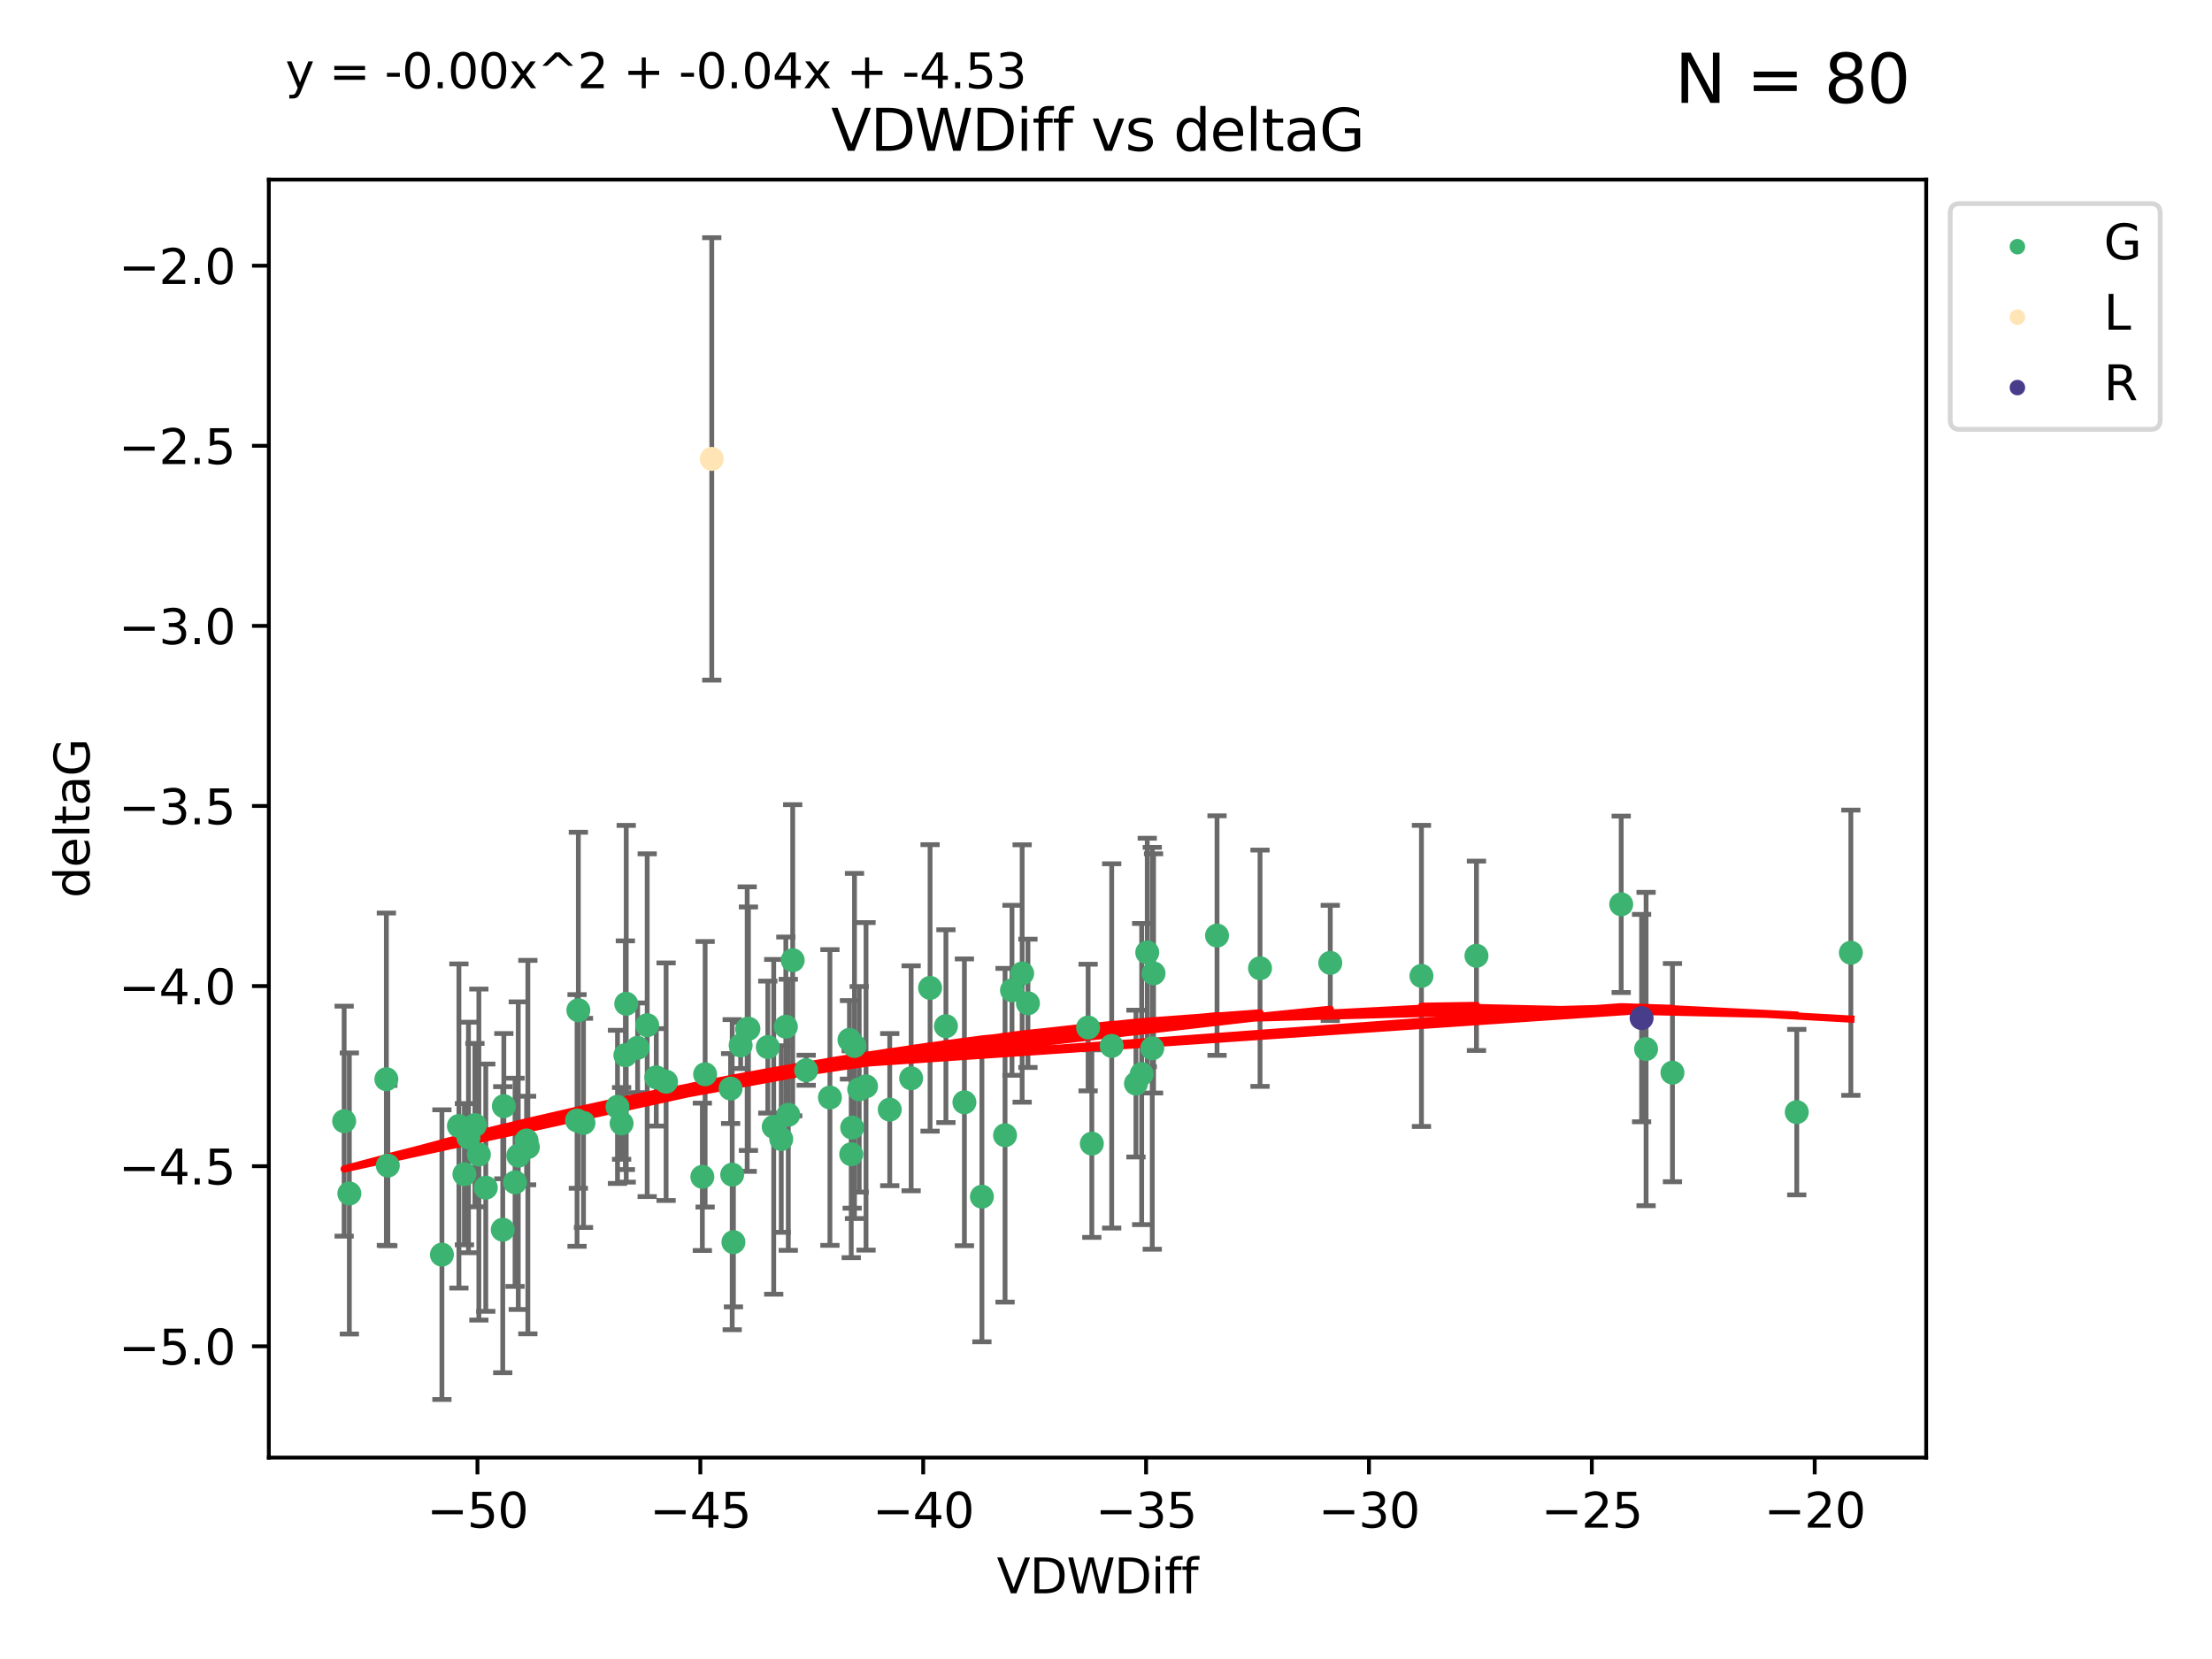 <?xml version="1.0" encoding="utf-8" standalone="no"?>
<!DOCTYPE svg PUBLIC "-//W3C//DTD SVG 1.1//EN"
  "http://www.w3.org/Graphics/SVG/1.1/DTD/svg11.dtd">
<svg xmlns:xlink="http://www.w3.org/1999/xlink" width="460.8pt" height="345.6pt" viewBox="0 0 460.8 345.6" xmlns="http://www.w3.org/2000/svg" version="1.1">
 <defs>
  <style type="text/css">*{stroke-linejoin: round; stroke-linecap: butt}</style>
 </defs>
 <g id="figure_1">
  <g id="patch_1">
   <path d="M 0 345.6 
L 460.8 345.6 
L 460.8 0 
L 0 0 
z
" style="fill: #ffffff"/>
  </g>
  <g id="axes_1">
   <g id="patch_2">
    <path d="M 56 303.64 
L 401.26 303.64 
L 401.26 37.411 
L 56 37.411 
z
" style="fill: #ffffff"/>
   </g>
   <g id="PathCollection_1">
    <defs>
     <path id="m0ee23978c6" d="M 0 1.118 
C 0.297 1.118 0.581 1 0.791 0.791 
C 1 0.581 1.118 0.297 1.118 0 
C 1.118 -0.297 1 -0.581 0.791 -0.791 
C 0.581 -1 0.297 -1.118 0 -1.118 
C -0.297 -1.118 -0.581 -1 -0.791 -0.791 
C -1 -0.581 -1.118 -0.297 -1.118 0 
C -1.118 0.297 -1 0.581 -0.791 0.791 
C -0.581 1 -0.297 1.118 0 1.118 
z
" style="stroke: #3cb371"/>
    </defs>
    <g clip-path="url(#p35ee1f1904)">
     <use xlink:href="#m0ee23978c6" x="97.59" y="236.954" style="fill: #3cb371; stroke: #3cb371"/>
     <use xlink:href="#m0ee23978c6" x="152.197" y="226.763" style="fill: #3cb371; stroke: #3cb371"/>
     <use xlink:href="#m0ee23978c6" x="72.775" y="248.626" style="fill: #3cb371; stroke: #3cb371"/>
     <use xlink:href="#m0ee23978c6" x="96.748" y="244.608" style="fill: #3cb371; stroke: #3cb371"/>
     <use xlink:href="#m0ee23978c6" x="109.696" y="237.59" style="fill: #3cb371; stroke: #3cb371"/>
     <use xlink:href="#m0ee23978c6" x="120.481" y="210.453" style="fill: #3cb371; stroke: #3cb371"/>
     <use xlink:href="#m0ee23978c6" x="120.209" y="233.41" style="fill: #3cb371; stroke: #3cb371"/>
     <use xlink:href="#m0ee23978c6" x="155.912" y="214.299" style="fill: #3cb371; stroke: #3cb371"/>
     <use xlink:href="#m0ee23978c6" x="92.059" y="261.364" style="fill: #3cb371; stroke: #3cb371"/>
     <use xlink:href="#m0ee23978c6" x="99.757" y="240.517" style="fill: #3cb371; stroke: #3cb371"/>
     <use xlink:href="#m0ee23978c6" x="146.891" y="223.792" style="fill: #3cb371; stroke: #3cb371"/>
     <use xlink:href="#m0ee23978c6" x="71.694" y="233.556" style="fill: #3cb371; stroke: #3cb371"/>
     <use xlink:href="#m0ee23978c6" x="178.989" y="226.922" style="fill: #3cb371; stroke: #3cb371"/>
     <use xlink:href="#m0ee23978c6" x="172.889" y="228.63" style="fill: #3cb371; stroke: #3cb371"/>
     <use xlink:href="#m0ee23978c6" x="80.79" y="242.809" style="fill: #3cb371; stroke: #3cb371"/>
     <use xlink:href="#m0ee23978c6" x="154.29" y="217.779" style="fill: #3cb371; stroke: #3cb371"/>
     <use xlink:href="#m0ee23978c6" x="152.529" y="244.702" style="fill: #3cb371; stroke: #3cb371"/>
     <use xlink:href="#m0ee23978c6" x="130.277" y="219.819" style="fill: #3cb371; stroke: #3cb371"/>
     <use xlink:href="#m0ee23978c6" x="121.548" y="233.922" style="fill: #3cb371; stroke: #3cb371"/>
     <use xlink:href="#m0ee23978c6" x="101.196" y="247.414" style="fill: #3cb371; stroke: #3cb371"/>
     <use xlink:href="#m0ee23978c6" x="165.135" y="200.037" style="fill: #3cb371; stroke: #3cb371"/>
     <use xlink:href="#m0ee23978c6" x="193.752" y="205.796" style="fill: #3cb371; stroke: #3cb371"/>
     <use xlink:href="#m0ee23978c6" x="176.957" y="216.617" style="fill: #3cb371; stroke: #3cb371"/>
     <use xlink:href="#m0ee23978c6" x="178.007" y="217.892" style="fill: #3cb371; stroke: #3cb371"/>
     <use xlink:href="#m0ee23978c6" x="134.822" y="213.569" style="fill: #3cb371; stroke: #3cb371"/>
     <use xlink:href="#m0ee23978c6" x="128.634" y="230.58" style="fill: #3cb371; stroke: #3cb371"/>
     <use xlink:href="#m0ee23978c6" x="136.713" y="224.431" style="fill: #3cb371; stroke: #3cb371"/>
     <use xlink:href="#m0ee23978c6" x="130.457" y="209.102" style="fill: #3cb371; stroke: #3cb371"/>
     <use xlink:href="#m0ee23978c6" x="155.651" y="214.379" style="fill: #3cb371; stroke: #3cb371"/>
     <use xlink:href="#m0ee23978c6" x="95.601" y="234.564" style="fill: #3cb371; stroke: #3cb371"/>
     <use xlink:href="#m0ee23978c6" x="167.945" y="222.952" style="fill: #3cb371; stroke: #3cb371"/>
     <use xlink:href="#m0ee23978c6" x="80.489" y="224.816" style="fill: #3cb371; stroke: #3cb371"/>
     <use xlink:href="#m0ee23978c6" x="109.962" y="238.96" style="fill: #3cb371; stroke: #3cb371"/>
     <use xlink:href="#m0ee23978c6" x="180.409" y="226.305" style="fill: #3cb371; stroke: #3cb371"/>
     <use xlink:href="#m0ee23978c6" x="200.904" y="229.632" style="fill: #3cb371; stroke: #3cb371"/>
     <use xlink:href="#m0ee23978c6" x="107.964" y="240.749" style="fill: #3cb371; stroke: #3cb371"/>
     <use xlink:href="#m0ee23978c6" x="107.297" y="246.3" style="fill: #3cb371; stroke: #3cb371"/>
     <use xlink:href="#m0ee23978c6" x="209.37" y="236.491" style="fill: #3cb371; stroke: #3cb371"/>
     <use xlink:href="#m0ee23978c6" x="104.733" y="256.167" style="fill: #3cb371; stroke: #3cb371"/>
     <use xlink:href="#m0ee23978c6" x="98.935" y="234.388" style="fill: #3cb371; stroke: #3cb371"/>
     <use xlink:href="#m0ee23978c6" x="129.491" y="234.028" style="fill: #3cb371; stroke: #3cb371"/>
     <use xlink:href="#m0ee23978c6" x="177.326" y="240.444" style="fill: #3cb371; stroke: #3cb371"/>
     <use xlink:href="#m0ee23978c6" x="162.745" y="237.282" style="fill: #3cb371; stroke: #3cb371"/>
     <use xlink:href="#m0ee23978c6" x="159.949" y="218.127" style="fill: #3cb371; stroke: #3cb371"/>
     <use xlink:href="#m0ee23978c6" x="185.349" y="231.156" style="fill: #3cb371; stroke: #3cb371"/>
     <use xlink:href="#m0ee23978c6" x="138.759" y="225.339" style="fill: #3cb371; stroke: #3cb371"/>
     <use xlink:href="#m0ee23978c6" x="177.523" y="234.904" style="fill: #3cb371; stroke: #3cb371"/>
     <use xlink:href="#m0ee23978c6" x="277.12" y="200.587" style="fill: #3cb371; stroke: #3cb371"/>
     <use xlink:href="#m0ee23978c6" x="152.786" y="258.76" style="fill: #3cb371; stroke: #3cb371"/>
     <use xlink:href="#m0ee23978c6" x="161.18" y="234.738" style="fill: #3cb371; stroke: #3cb371"/>
     <use xlink:href="#m0ee23978c6" x="146.313" y="245.152" style="fill: #3cb371; stroke: #3cb371"/>
     <use xlink:href="#m0ee23978c6" x="104.959" y="230.43" style="fill: #3cb371; stroke: #3cb371"/>
     <use xlink:href="#m0ee23978c6" x="132.828" y="218.275" style="fill: #3cb371; stroke: #3cb371"/>
     <use xlink:href="#m0ee23978c6" x="240.305" y="202.774" style="fill: #3cb371; stroke: #3cb371"/>
     <use xlink:href="#m0ee23978c6" x="237.834" y="223.744" style="fill: #3cb371; stroke: #3cb371"/>
     <use xlink:href="#m0ee23978c6" x="236.642" y="225.728" style="fill: #3cb371; stroke: #3cb371"/>
     <use xlink:href="#m0ee23978c6" x="214.138" y="209.004" style="fill: #3cb371; stroke: #3cb371"/>
     <use xlink:href="#m0ee23978c6" x="189.807" y="224.627" style="fill: #3cb371; stroke: #3cb371"/>
     <use xlink:href="#m0ee23978c6" x="204.55" y="249.291" style="fill: #3cb371; stroke: #3cb371"/>
     <use xlink:href="#m0ee23978c6" x="253.53" y="194.896" style="fill: #3cb371; stroke: #3cb371"/>
     <use xlink:href="#m0ee23978c6" x="210.816" y="206.296" style="fill: #3cb371; stroke: #3cb371"/>
     <use xlink:href="#m0ee23978c6" x="226.674" y="214.055" style="fill: #3cb371; stroke: #3cb371"/>
     <use xlink:href="#m0ee23978c6" x="197.054" y="213.771" style="fill: #3cb371; stroke: #3cb371"/>
     <use xlink:href="#m0ee23978c6" x="227.447" y="238.239" style="fill: #3cb371; stroke: #3cb371"/>
     <use xlink:href="#m0ee23978c6" x="164.217" y="232.232" style="fill: #3cb371; stroke: #3cb371"/>
     <use xlink:href="#m0ee23978c6" x="337.726" y="188.383" style="fill: #3cb371; stroke: #3cb371"/>
     <use xlink:href="#m0ee23978c6" x="348.404" y="223.448" style="fill: #3cb371; stroke: #3cb371"/>
     <use xlink:href="#m0ee23978c6" x="163.706" y="213.883" style="fill: #3cb371; stroke: #3cb371"/>
     <use xlink:href="#m0ee23978c6" x="262.487" y="201.702" style="fill: #3cb371; stroke: #3cb371"/>
     <use xlink:href="#m0ee23978c6" x="238.993" y="198.414" style="fill: #3cb371; stroke: #3cb371"/>
     <use xlink:href="#m0ee23978c6" x="212.933" y="202.79" style="fill: #3cb371; stroke: #3cb371"/>
     <use xlink:href="#m0ee23978c6" x="231.587" y="217.882" style="fill: #3cb371; stroke: #3cb371"/>
     <use xlink:href="#m0ee23978c6" x="307.574" y="199.107" style="fill: #3cb371; stroke: #3cb371"/>
     <use xlink:href="#m0ee23978c6" x="296.116" y="203.299" style="fill: #3cb371; stroke: #3cb371"/>
     <use xlink:href="#m0ee23978c6" x="374.297" y="231.676" style="fill: #3cb371; stroke: #3cb371"/>
     <use xlink:href="#m0ee23978c6" x="342.91" y="218.529" style="fill: #3cb371; stroke: #3cb371"/>
     <use xlink:href="#m0ee23978c6" x="240.038" y="218.379" style="fill: #3cb371; stroke: #3cb371"/>
     <use xlink:href="#m0ee23978c6" x="385.566" y="198.471" style="fill: #3cb371; stroke: #3cb371"/>
    </g>
   </g>
   <g id="PathCollection_2">
    <defs>
     <path id="m7a57a66f7f" d="M 0 1.118 
C 0.297 1.118 0.581 1 0.791 0.791 
C 1 0.581 1.118 0.297 1.118 0 
C 1.118 -0.297 1 -0.581 0.791 -0.791 
C 0.581 -1 0.297 -1.118 0 -1.118 
C -0.297 -1.118 -0.581 -1 -0.791 -0.791 
C -1 -0.581 -1.118 -0.297 -1.118 0 
C -1.118 0.297 -1 0.581 -0.791 0.791 
C -0.581 1 -0.297 1.118 0 1.118 
z
" style="stroke: #ffe4b5"/>
    </defs>
    <g clip-path="url(#p35ee1f1904)">
     <use xlink:href="#m7a57a66f7f" x="148.275" y="95.596" style="fill: #ffe4b5; stroke: #ffe4b5"/>
    </g>
   </g>
   <g id="PathCollection_3">
    <defs>
     <path id="m83a0f2d7cd" d="M 0 1.118 
C 0.297 1.118 0.581 1 0.791 0.791 
C 1 0.581 1.118 0.297 1.118 0 
C 1.118 -0.297 1 -0.581 0.791 -0.791 
C 0.581 -1 0.297 -1.118 0 -1.118 
C -0.297 -1.118 -0.581 -1 -0.791 -0.791 
C -1 -0.581 -1.118 -0.297 -1.118 0 
C -1.118 0.297 -1 0.581 -0.791 0.791 
C -0.581 1 -0.297 1.118 0 1.118 
z
" style="stroke: #483d8b"/>
    </defs>
    <g clip-path="url(#p35ee1f1904)">
     <use xlink:href="#m83a0f2d7cd" x="341.975" y="212.083" style="fill: #483d8b; stroke: #483d8b"/>
    </g>
   </g>
   <g id="matplotlib.axis_1">
    <g id="xtick_1">
     <g id="line2d_1">
      <defs>
       <path id="mce2a5c205e" d="M 0 0 
L 0 3.5 
" style="stroke: #000000; stroke-width: 0.8"/>
      </defs>
      <g>
       <use xlink:href="#mce2a5c205e" x="99.464" y="303.64" style="stroke: #000000; stroke-width: 0.8"/>
      </g>
     </g>
     <g id="text_1">
      <!-- −50 -->
      <g transform="translate(88.912 318.238)scale(0.1 -0.1)">
       <defs>
        <path id="DejaVuSans-2212" d="M 678 2272 
L 4684 2272 
L 4684 1741 
L 678 1741 
L 678 2272 
z
" transform="scale(0.016)"/>
        <path id="DejaVuSans-35" d="M 691 4666 
L 3169 4666 
L 3169 4134 
L 1269 4134 
L 1269 2991 
Q 1406 3038 1543 3061 
Q 1681 3084 1819 3084 
Q 2600 3084 3056 2656 
Q 3513 2228 3513 1497 
Q 3513 744 3044 326 
Q 2575 -91 1722 -91 
Q 1428 -91 1123 -41 
Q 819 9 494 109 
L 494 744 
Q 775 591 1075 516 
Q 1375 441 1709 441 
Q 2250 441 2565 725 
Q 2881 1009 2881 1497 
Q 2881 1984 2565 2268 
Q 2250 2553 1709 2553 
Q 1456 2553 1204 2497 
Q 953 2441 691 2322 
L 691 4666 
z
" transform="scale(0.016)"/>
        <path id="DejaVuSans-30" d="M 2034 4250 
Q 1547 4250 1301 3770 
Q 1056 3291 1056 2328 
Q 1056 1369 1301 889 
Q 1547 409 2034 409 
Q 2525 409 2770 889 
Q 3016 1369 3016 2328 
Q 3016 3291 2770 3770 
Q 2525 4250 2034 4250 
z
M 2034 4750 
Q 2819 4750 3233 4129 
Q 3647 3509 3647 2328 
Q 3647 1150 3233 529 
Q 2819 -91 2034 -91 
Q 1250 -91 836 529 
Q 422 1150 422 2328 
Q 422 3509 836 4129 
Q 1250 4750 2034 4750 
z
" transform="scale(0.016)"/>
       </defs>
       <use xlink:href="#DejaVuSans-2212"/>
       <use xlink:href="#DejaVuSans-35" x="83.789"/>
       <use xlink:href="#DejaVuSans-30" x="147.412"/>
      </g>
     </g>
    </g>
    <g id="xtick_2">
     <g id="line2d_2">
      <g>
       <use xlink:href="#mce2a5c205e" x="145.893" y="303.64" style="stroke: #000000; stroke-width: 0.8"/>
      </g>
     </g>
     <g id="text_2">
      <!-- −45 -->
      <g transform="translate(135.34 318.238)scale(0.1 -0.1)">
       <defs>
        <path id="DejaVuSans-34" d="M 2419 4116 
L 825 1625 
L 2419 1625 
L 2419 4116 
z
M 2253 4666 
L 3047 4666 
L 3047 1625 
L 3713 1625 
L 3713 1100 
L 3047 1100 
L 3047 0 
L 2419 0 
L 2419 1100 
L 313 1100 
L 313 1709 
L 2253 4666 
z
" transform="scale(0.016)"/>
       </defs>
       <use xlink:href="#DejaVuSans-2212"/>
       <use xlink:href="#DejaVuSans-34" x="83.789"/>
       <use xlink:href="#DejaVuSans-35" x="147.412"/>
      </g>
     </g>
    </g>
    <g id="xtick_3">
     <g id="line2d_3">
      <g>
       <use xlink:href="#mce2a5c205e" x="192.321" y="303.64" style="stroke: #000000; stroke-width: 0.8"/>
      </g>
     </g>
     <g id="text_3">
      <!-- −40 -->
      <g transform="translate(181.769 318.238)scale(0.1 -0.1)">
       <use xlink:href="#DejaVuSans-2212"/>
       <use xlink:href="#DejaVuSans-34" x="83.789"/>
       <use xlink:href="#DejaVuSans-30" x="147.412"/>
      </g>
     </g>
    </g>
    <g id="xtick_4">
     <g id="line2d_4">
      <g>
       <use xlink:href="#mce2a5c205e" x="238.75" y="303.64" style="stroke: #000000; stroke-width: 0.8"/>
      </g>
     </g>
     <g id="text_4">
      <!-- −35 -->
      <g transform="translate(228.197 318.238)scale(0.1 -0.1)">
       <defs>
        <path id="DejaVuSans-33" d="M 2597 2516 
Q 3050 2419 3304 2112 
Q 3559 1806 3559 1356 
Q 3559 666 3084 287 
Q 2609 -91 1734 -91 
Q 1441 -91 1130 -33 
Q 819 25 488 141 
L 488 750 
Q 750 597 1062 519 
Q 1375 441 1716 441 
Q 2309 441 2620 675 
Q 2931 909 2931 1356 
Q 2931 1769 2642 2001 
Q 2353 2234 1838 2234 
L 1294 2234 
L 1294 2753 
L 1863 2753 
Q 2328 2753 2575 2939 
Q 2822 3125 2822 3475 
Q 2822 3834 2567 4026 
Q 2313 4219 1838 4219 
Q 1578 4219 1281 4162 
Q 984 4106 628 3988 
L 628 4550 
Q 988 4650 1302 4700 
Q 1616 4750 1894 4750 
Q 2613 4750 3031 4423 
Q 3450 4097 3450 3541 
Q 3450 3153 3228 2886 
Q 3006 2619 2597 2516 
z
" transform="scale(0.016)"/>
       </defs>
       <use xlink:href="#DejaVuSans-2212"/>
       <use xlink:href="#DejaVuSans-33" x="83.789"/>
       <use xlink:href="#DejaVuSans-35" x="147.412"/>
      </g>
     </g>
    </g>
    <g id="xtick_5">
     <g id="line2d_5">
      <g>
       <use xlink:href="#mce2a5c205e" x="285.178" y="303.64" style="stroke: #000000; stroke-width: 0.8"/>
      </g>
     </g>
     <g id="text_5">
      <!-- −30 -->
      <g transform="translate(274.626 318.238)scale(0.1 -0.1)">
       <use xlink:href="#DejaVuSans-2212"/>
       <use xlink:href="#DejaVuSans-33" x="83.789"/>
       <use xlink:href="#DejaVuSans-30" x="147.412"/>
      </g>
     </g>
    </g>
    <g id="xtick_6">
     <g id="line2d_6">
      <g>
       <use xlink:href="#mce2a5c205e" x="331.606" y="303.64" style="stroke: #000000; stroke-width: 0.8"/>
      </g>
     </g>
     <g id="text_6">
      <!-- −25 -->
      <g transform="translate(321.054 318.238)scale(0.1 -0.1)">
       <defs>
        <path id="DejaVuSans-32" d="M 1228 531 
L 3431 531 
L 3431 0 
L 469 0 
L 469 531 
Q 828 903 1448 1529 
Q 2069 2156 2228 2338 
Q 2531 2678 2651 2914 
Q 2772 3150 2772 3378 
Q 2772 3750 2511 3984 
Q 2250 4219 1831 4219 
Q 1534 4219 1204 4116 
Q 875 4013 500 3803 
L 500 4441 
Q 881 4594 1212 4672 
Q 1544 4750 1819 4750 
Q 2544 4750 2975 4387 
Q 3406 4025 3406 3419 
Q 3406 3131 3298 2873 
Q 3191 2616 2906 2266 
Q 2828 2175 2409 1742 
Q 1991 1309 1228 531 
z
" transform="scale(0.016)"/>
       </defs>
       <use xlink:href="#DejaVuSans-2212"/>
       <use xlink:href="#DejaVuSans-32" x="83.789"/>
       <use xlink:href="#DejaVuSans-35" x="147.412"/>
      </g>
     </g>
    </g>
    <g id="xtick_7">
     <g id="line2d_7">
      <g>
       <use xlink:href="#mce2a5c205e" x="378.035" y="303.64" style="stroke: #000000; stroke-width: 0.8"/>
      </g>
     </g>
     <g id="text_7">
      <!-- −20 -->
      <g transform="translate(367.482 318.238)scale(0.1 -0.1)">
       <use xlink:href="#DejaVuSans-2212"/>
       <use xlink:href="#DejaVuSans-32" x="83.789"/>
       <use xlink:href="#DejaVuSans-30" x="147.412"/>
      </g>
     </g>
    </g>
    <g id="text_8">
     <!-- VDWDiff -->
     <g transform="translate(207.657 331.917)scale(0.1 -0.1)">
      <defs>
       <path id="DejaVuSans-56" d="M 1831 0 
L 50 4666 
L 709 4666 
L 2188 738 
L 3669 4666 
L 4325 4666 
L 2547 0 
L 1831 0 
z
" transform="scale(0.016)"/>
       <path id="DejaVuSans-44" d="M 1259 4147 
L 1259 519 
L 2022 519 
Q 2988 519 3436 956 
Q 3884 1394 3884 2338 
Q 3884 3275 3436 3711 
Q 2988 4147 2022 4147 
L 1259 4147 
z
M 628 4666 
L 1925 4666 
Q 3281 4666 3915 4102 
Q 4550 3538 4550 2338 
Q 4550 1131 3912 565 
Q 3275 0 1925 0 
L 628 0 
L 628 4666 
z
" transform="scale(0.016)"/>
       <path id="DejaVuSans-57" d="M 213 4666 
L 850 4666 
L 1831 722 
L 2809 4666 
L 3519 4666 
L 4500 722 
L 5478 4666 
L 6119 4666 
L 4947 0 
L 4153 0 
L 3169 4050 
L 2175 0 
L 1381 0 
L 213 4666 
z
" transform="scale(0.016)"/>
       <path id="DejaVuSans-69" d="M 603 3500 
L 1178 3500 
L 1178 0 
L 603 0 
L 603 3500 
z
M 603 4863 
L 1178 4863 
L 1178 4134 
L 603 4134 
L 603 4863 
z
" transform="scale(0.016)"/>
       <path id="DejaVuSans-66" d="M 2375 4863 
L 2375 4384 
L 1825 4384 
Q 1516 4384 1395 4259 
Q 1275 4134 1275 3809 
L 1275 3500 
L 2222 3500 
L 2222 3053 
L 1275 3053 
L 1275 0 
L 697 0 
L 697 3053 
L 147 3053 
L 147 3500 
L 697 3500 
L 697 3744 
Q 697 4328 969 4595 
Q 1241 4863 1831 4863 
L 2375 4863 
z
" transform="scale(0.016)"/>
      </defs>
      <use xlink:href="#DejaVuSans-56"/>
      <use xlink:href="#DejaVuSans-44" x="68.408"/>
      <use xlink:href="#DejaVuSans-57" x="145.41"/>
      <use xlink:href="#DejaVuSans-44" x="244.287"/>
      <use xlink:href="#DejaVuSans-69" x="321.289"/>
      <use xlink:href="#DejaVuSans-66" x="349.072"/>
      <use xlink:href="#DejaVuSans-66" x="384.277"/>
     </g>
    </g>
   </g>
   <g id="matplotlib.axis_2">
    <g id="ytick_1">
     <g id="line2d_8">
      <defs>
       <path id="m0df674548e" d="M 0 0 
L -3.5 0 
" style="stroke: #000000; stroke-width: 0.8"/>
      </defs>
      <g>
       <use xlink:href="#m0df674548e" x="56" y="280.452" style="stroke: #000000; stroke-width: 0.8"/>
      </g>
     </g>
     <g id="text_9">
      <!-- −5.0 -->
      <g transform="translate(24.717 284.251)scale(0.1 -0.1)">
       <defs>
        <path id="DejaVuSans-2e" d="M 684 794 
L 1344 794 
L 1344 0 
L 684 0 
L 684 794 
z
" transform="scale(0.016)"/>
       </defs>
       <use xlink:href="#DejaVuSans-2212"/>
       <use xlink:href="#DejaVuSans-35" x="83.789"/>
       <use xlink:href="#DejaVuSans-2e" x="147.412"/>
       <use xlink:href="#DejaVuSans-30" x="179.199"/>
      </g>
     </g>
    </g>
    <g id="ytick_2">
     <g id="line2d_9">
      <g>
       <use xlink:href="#m0df674548e" x="56" y="242.935" style="stroke: #000000; stroke-width: 0.8"/>
      </g>
     </g>
     <g id="text_10">
      <!-- −4.5 -->
      <g transform="translate(24.717 246.735)scale(0.1 -0.1)">
       <use xlink:href="#DejaVuSans-2212"/>
       <use xlink:href="#DejaVuSans-34" x="83.789"/>
       <use xlink:href="#DejaVuSans-2e" x="147.412"/>
       <use xlink:href="#DejaVuSans-35" x="179.199"/>
      </g>
     </g>
    </g>
    <g id="ytick_3">
     <g id="line2d_10">
      <g>
       <use xlink:href="#m0df674548e" x="56" y="205.419" style="stroke: #000000; stroke-width: 0.8"/>
      </g>
     </g>
     <g id="text_11">
      <!-- −4.0 -->
      <g transform="translate(24.717 209.218)scale(0.1 -0.1)">
       <use xlink:href="#DejaVuSans-2212"/>
       <use xlink:href="#DejaVuSans-34" x="83.789"/>
       <use xlink:href="#DejaVuSans-2e" x="147.412"/>
       <use xlink:href="#DejaVuSans-30" x="179.199"/>
      </g>
     </g>
    </g>
    <g id="ytick_4">
     <g id="line2d_11">
      <g>
       <use xlink:href="#m0df674548e" x="56" y="167.902" style="stroke: #000000; stroke-width: 0.8"/>
      </g>
     </g>
     <g id="text_12">
      <!-- −3.5 -->
      <g transform="translate(24.717 171.702)scale(0.1 -0.1)">
       <use xlink:href="#DejaVuSans-2212"/>
       <use xlink:href="#DejaVuSans-33" x="83.789"/>
       <use xlink:href="#DejaVuSans-2e" x="147.412"/>
       <use xlink:href="#DejaVuSans-35" x="179.199"/>
      </g>
     </g>
    </g>
    <g id="ytick_5">
     <g id="line2d_12">
      <g>
       <use xlink:href="#m0df674548e" x="56" y="130.386" style="stroke: #000000; stroke-width: 0.8"/>
      </g>
     </g>
     <g id="text_13">
      <!-- −3.0 -->
      <g transform="translate(24.717 134.185)scale(0.1 -0.1)">
       <use xlink:href="#DejaVuSans-2212"/>
       <use xlink:href="#DejaVuSans-33" x="83.789"/>
       <use xlink:href="#DejaVuSans-2e" x="147.412"/>
       <use xlink:href="#DejaVuSans-30" x="179.199"/>
      </g>
     </g>
    </g>
    <g id="ytick_6">
     <g id="line2d_13">
      <g>
       <use xlink:href="#m0df674548e" x="56" y="92.869" style="stroke: #000000; stroke-width: 0.8"/>
      </g>
     </g>
     <g id="text_14">
      <!-- −2.5 -->
      <g transform="translate(24.717 96.669)scale(0.1 -0.1)">
       <use xlink:href="#DejaVuSans-2212"/>
       <use xlink:href="#DejaVuSans-32" x="83.789"/>
       <use xlink:href="#DejaVuSans-2e" x="147.412"/>
       <use xlink:href="#DejaVuSans-35" x="179.199"/>
      </g>
     </g>
    </g>
    <g id="ytick_7">
     <g id="line2d_14">
      <g>
       <use xlink:href="#m0df674548e" x="56" y="55.353" style="stroke: #000000; stroke-width: 0.8"/>
      </g>
     </g>
     <g id="text_15">
      <!-- −2.0 -->
      <g transform="translate(24.717 59.152)scale(0.1 -0.1)">
       <use xlink:href="#DejaVuSans-2212"/>
       <use xlink:href="#DejaVuSans-32" x="83.789"/>
       <use xlink:href="#DejaVuSans-2e" x="147.412"/>
       <use xlink:href="#DejaVuSans-30" x="179.199"/>
      </g>
     </g>
    </g>
    <g id="text_16">
     <!-- deltaG -->
     <g transform="translate(18.637 187.064)rotate(-90)scale(0.1 -0.1)">
      <defs>
       <path id="DejaVuSans-64" d="M 2906 2969 
L 2906 4863 
L 3481 4863 
L 3481 0 
L 2906 0 
L 2906 525 
Q 2725 213 2448 61 
Q 2172 -91 1784 -91 
Q 1150 -91 751 415 
Q 353 922 353 1747 
Q 353 2572 751 3078 
Q 1150 3584 1784 3584 
Q 2172 3584 2448 3432 
Q 2725 3281 2906 2969 
z
M 947 1747 
Q 947 1113 1208 752 
Q 1469 391 1925 391 
Q 2381 391 2643 752 
Q 2906 1113 2906 1747 
Q 2906 2381 2643 2742 
Q 2381 3103 1925 3103 
Q 1469 3103 1208 2742 
Q 947 2381 947 1747 
z
" transform="scale(0.016)"/>
       <path id="DejaVuSans-65" d="M 3597 1894 
L 3597 1613 
L 953 1613 
Q 991 1019 1311 708 
Q 1631 397 2203 397 
Q 2534 397 2845 478 
Q 3156 559 3463 722 
L 3463 178 
Q 3153 47 2828 -22 
Q 2503 -91 2169 -91 
Q 1331 -91 842 396 
Q 353 884 353 1716 
Q 353 2575 817 3079 
Q 1281 3584 2069 3584 
Q 2775 3584 3186 3129 
Q 3597 2675 3597 1894 
z
M 3022 2063 
Q 3016 2534 2758 2815 
Q 2500 3097 2075 3097 
Q 1594 3097 1305 2825 
Q 1016 2553 972 2059 
L 3022 2063 
z
" transform="scale(0.016)"/>
       <path id="DejaVuSans-6c" d="M 603 4863 
L 1178 4863 
L 1178 0 
L 603 0 
L 603 4863 
z
" transform="scale(0.016)"/>
       <path id="DejaVuSans-74" d="M 1172 4494 
L 1172 3500 
L 2356 3500 
L 2356 3053 
L 1172 3053 
L 1172 1153 
Q 1172 725 1289 603 
Q 1406 481 1766 481 
L 2356 481 
L 2356 0 
L 1766 0 
Q 1100 0 847 248 
Q 594 497 594 1153 
L 594 3053 
L 172 3053 
L 172 3500 
L 594 3500 
L 594 4494 
L 1172 4494 
z
" transform="scale(0.016)"/>
       <path id="DejaVuSans-61" d="M 2194 1759 
Q 1497 1759 1228 1600 
Q 959 1441 959 1056 
Q 959 750 1161 570 
Q 1363 391 1709 391 
Q 2188 391 2477 730 
Q 2766 1069 2766 1631 
L 2766 1759 
L 2194 1759 
z
M 3341 1997 
L 3341 0 
L 2766 0 
L 2766 531 
Q 2569 213 2275 61 
Q 1981 -91 1556 -91 
Q 1019 -91 701 211 
Q 384 513 384 1019 
Q 384 1609 779 1909 
Q 1175 2209 1959 2209 
L 2766 2209 
L 2766 2266 
Q 2766 2663 2505 2880 
Q 2244 3097 1772 3097 
Q 1472 3097 1187 3025 
Q 903 2953 641 2809 
L 641 3341 
Q 956 3463 1253 3523 
Q 1550 3584 1831 3584 
Q 2591 3584 2966 3190 
Q 3341 2797 3341 1997 
z
" transform="scale(0.016)"/>
       <path id="DejaVuSans-47" d="M 3809 666 
L 3809 1919 
L 2778 1919 
L 2778 2438 
L 4434 2438 
L 4434 434 
Q 4069 175 3628 42 
Q 3188 -91 2688 -91 
Q 1594 -91 976 548 
Q 359 1188 359 2328 
Q 359 3472 976 4111 
Q 1594 4750 2688 4750 
Q 3144 4750 3555 4637 
Q 3966 4525 4313 4306 
L 4313 3634 
Q 3963 3931 3569 4081 
Q 3175 4231 2741 4231 
Q 1884 4231 1454 3753 
Q 1025 3275 1025 2328 
Q 1025 1384 1454 906 
Q 1884 428 2741 428 
Q 3075 428 3337 486 
Q 3600 544 3809 666 
z
" transform="scale(0.016)"/>
      </defs>
      <use xlink:href="#DejaVuSans-64"/>
      <use xlink:href="#DejaVuSans-65" x="63.477"/>
      <use xlink:href="#DejaVuSans-6c" x="125"/>
      <use xlink:href="#DejaVuSans-74" x="152.783"/>
      <use xlink:href="#DejaVuSans-61" x="191.992"/>
      <use xlink:href="#DejaVuSans-47" x="253.271"/>
     </g>
    </g>
   </g>
   <g id="LineCollection_1">
    <path d="M 97.59 260.967 
L 97.59 212.942 
" clip-path="url(#p35ee1f1904)" style="fill: none; stroke: #696969"/>
    <path d="M 152.197 234.046 
L 152.197 219.481 
" clip-path="url(#p35ee1f1904)" style="fill: none; stroke: #696969"/>
    <path d="M 72.775 277.9 
L 72.775 219.351 
" clip-path="url(#p35ee1f1904)" style="fill: none; stroke: #696969"/>
    <path d="M 96.748 259.318 
L 96.748 229.897 
" clip-path="url(#p35ee1f1904)" style="fill: none; stroke: #696969"/>
    <path d="M 109.696 246.809 
L 109.696 228.37 
" clip-path="url(#p35ee1f1904)" style="fill: none; stroke: #696969"/>
    <path d="M 120.481 247.532 
L 120.481 173.373 
" clip-path="url(#p35ee1f1904)" style="fill: none; stroke: #696969"/>
    <path d="M 120.209 259.626 
L 120.209 207.193 
" clip-path="url(#p35ee1f1904)" style="fill: none; stroke: #696969"/>
    <path d="M 155.912 239.658 
L 155.912 188.941 
" clip-path="url(#p35ee1f1904)" style="fill: none; stroke: #696969"/>
    <path d="M 92.059 291.539 
L 92.059 231.189 
" clip-path="url(#p35ee1f1904)" style="fill: none; stroke: #696969"/>
    <path d="M 99.757 274.994 
L 99.757 206.039 
" clip-path="url(#p35ee1f1904)" style="fill: none; stroke: #696969"/>
    <path d="M 146.891 251.448 
L 146.891 196.136 
" clip-path="url(#p35ee1f1904)" style="fill: none; stroke: #696969"/>
    <path d="M 71.694 257.513 
L 71.694 209.6 
" clip-path="url(#p35ee1f1904)" style="fill: none; stroke: #696969"/>
    <path d="M 178.989 248.336 
L 178.989 205.508 
" clip-path="url(#p35ee1f1904)" style="fill: none; stroke: #696969"/>
    <path d="M 172.889 259.429 
L 172.889 197.83 
" clip-path="url(#p35ee1f1904)" style="fill: none; stroke: #696969"/>
    <path d="M 80.79 259.508 
L 80.79 226.109 
" clip-path="url(#p35ee1f1904)" style="fill: none; stroke: #696969"/>
    <path d="M 154.29 222.596 
L 154.29 212.963 
" clip-path="url(#p35ee1f1904)" style="fill: none; stroke: #696969"/>
    <path d="M 152.529 277.003 
L 152.529 212.401 
" clip-path="url(#p35ee1f1904)" style="fill: none; stroke: #696969"/>
    <path d="M 130.277 243.64 
L 130.277 195.998 
" clip-path="url(#p35ee1f1904)" style="fill: none; stroke: #696969"/>
    <path d="M 121.548 255.707 
L 121.548 212.138 
" clip-path="url(#p35ee1f1904)" style="fill: none; stroke: #696969"/>
    <path d="M 101.196 273.167 
L 101.196 221.66 
" clip-path="url(#p35ee1f1904)" style="fill: none; stroke: #696969"/>
    <path d="M 165.135 232.452 
L 165.135 167.623 
" clip-path="url(#p35ee1f1904)" style="fill: none; stroke: #696969"/>
    <path d="M 193.752 235.634 
L 193.752 175.958 
" clip-path="url(#p35ee1f1904)" style="fill: none; stroke: #696969"/>
    <path d="M 176.957 224.792 
L 176.957 208.443 
" clip-path="url(#p35ee1f1904)" style="fill: none; stroke: #696969"/>
    <path d="M 178.007 253.838 
L 178.007 181.946 
" clip-path="url(#p35ee1f1904)" style="fill: none; stroke: #696969"/>
    <path d="M 134.822 249.269 
L 134.822 177.869 
" clip-path="url(#p35ee1f1904)" style="fill: none; stroke: #696969"/>
    <path d="M 128.634 246.533 
L 128.634 214.627 
" clip-path="url(#p35ee1f1904)" style="fill: none; stroke: #696969"/>
    <path d="M 136.713 234.579 
L 136.713 214.283 
" clip-path="url(#p35ee1f1904)" style="fill: none; stroke: #696969"/>
    <path d="M 130.457 246.258 
L 130.457 171.946 
" clip-path="url(#p35ee1f1904)" style="fill: none; stroke: #696969"/>
    <path d="M 155.651 244.017 
L 155.651 184.741 
" clip-path="url(#p35ee1f1904)" style="fill: none; stroke: #696969"/>
    <path d="M 95.601 268.325 
L 95.601 200.803 
" clip-path="url(#p35ee1f1904)" style="fill: none; stroke: #696969"/>
    <path d="M 167.945 226.082 
L 167.945 219.821 
" clip-path="url(#p35ee1f1904)" style="fill: none; stroke: #696969"/>
    <path d="M 80.489 259.432 
L 80.489 190.201 
" clip-path="url(#p35ee1f1904)" style="fill: none; stroke: #696969"/>
    <path d="M 109.962 277.859 
L 109.962 200.062 
" clip-path="url(#p35ee1f1904)" style="fill: none; stroke: #696969"/>
    <path d="M 180.409 260.421 
L 180.409 192.189 
" clip-path="url(#p35ee1f1904)" style="fill: none; stroke: #696969"/>
    <path d="M 200.904 259.501 
L 200.904 199.763 
" clip-path="url(#p35ee1f1904)" style="fill: none; stroke: #696969"/>
    <path d="M 107.964 272.789 
L 107.964 208.709 
" clip-path="url(#p35ee1f1904)" style="fill: none; stroke: #696969"/>
    <path d="M 107.297 267.986 
L 107.297 224.614 
" clip-path="url(#p35ee1f1904)" style="fill: none; stroke: #696969"/>
    <path d="M 209.37 271.25 
L 209.37 201.732 
" clip-path="url(#p35ee1f1904)" style="fill: none; stroke: #696969"/>
    <path d="M 104.733 285.964 
L 104.733 226.371 
" clip-path="url(#p35ee1f1904)" style="fill: none; stroke: #696969"/>
    <path d="M 98.935 251.407 
L 98.935 217.369 
" clip-path="url(#p35ee1f1904)" style="fill: none; stroke: #696969"/>
    <path d="M 129.491 241.505 
L 129.491 226.551 
" clip-path="url(#p35ee1f1904)" style="fill: none; stroke: #696969"/>
    <path d="M 177.326 261.992 
L 177.326 218.897 
" clip-path="url(#p35ee1f1904)" style="fill: none; stroke: #696969"/>
    <path d="M 162.745 256.71 
L 162.745 217.854 
" clip-path="url(#p35ee1f1904)" style="fill: none; stroke: #696969"/>
    <path d="M 159.949 231.873 
L 159.949 204.382 
" clip-path="url(#p35ee1f1904)" style="fill: none; stroke: #696969"/>
    <path d="M 185.349 247.002 
L 185.349 215.311 
" clip-path="url(#p35ee1f1904)" style="fill: none; stroke: #696969"/>
    <path d="M 138.759 250.082 
L 138.759 200.596 
" clip-path="url(#p35ee1f1904)" style="fill: none; stroke: #696969"/>
    <path d="M 177.523 251.685 
L 177.523 218.123 
" clip-path="url(#p35ee1f1904)" style="fill: none; stroke: #696969"/>
    <path d="M 277.12 212.582 
L 277.12 188.592 
" clip-path="url(#p35ee1f1904)" style="fill: none; stroke: #696969"/>
    <path d="M 152.786 272.248 
L 152.786 245.271 
" clip-path="url(#p35ee1f1904)" style="fill: none; stroke: #696969"/>
    <path d="M 161.18 269.607 
L 161.18 199.869 
" clip-path="url(#p35ee1f1904)" style="fill: none; stroke: #696969"/>
    <path d="M 146.313 260.499 
L 146.313 229.804 
" clip-path="url(#p35ee1f1904)" style="fill: none; stroke: #696969"/>
    <path d="M 104.959 245.56 
L 104.959 215.3 
" clip-path="url(#p35ee1f1904)" style="fill: none; stroke: #696969"/>
    <path d="M 132.828 227.617 
L 132.828 208.933 
" clip-path="url(#p35ee1f1904)" style="fill: none; stroke: #696969"/>
    <path d="M 240.305 227.688 
L 240.305 177.86 
" clip-path="url(#p35ee1f1904)" style="fill: none; stroke: #696969"/>
    <path d="M 237.834 255.11 
L 237.834 192.378 
" clip-path="url(#p35ee1f1904)" style="fill: none; stroke: #696969"/>
    <path d="M 236.642 241.021 
L 236.642 210.435 
" clip-path="url(#p35ee1f1904)" style="fill: none; stroke: #696969"/>
    <path d="M 214.138 222.367 
L 214.138 195.64 
" clip-path="url(#p35ee1f1904)" style="fill: none; stroke: #696969"/>
    <path d="M 189.807 248.059 
L 189.807 201.196 
" clip-path="url(#p35ee1f1904)" style="fill: none; stroke: #696969"/>
    <path d="M 204.55 279.521 
L 204.55 219.061 
" clip-path="url(#p35ee1f1904)" style="fill: none; stroke: #696969"/>
    <path d="M 253.53 219.843 
L 253.53 169.949 
" clip-path="url(#p35ee1f1904)" style="fill: none; stroke: #696969"/>
    <path d="M 210.816 224.007 
L 210.816 188.586 
" clip-path="url(#p35ee1f1904)" style="fill: none; stroke: #696969"/>
    <path d="M 226.674 227.244 
L 226.674 200.865 
" clip-path="url(#p35ee1f1904)" style="fill: none; stroke: #696969"/>
    <path d="M 197.054 233.85 
L 197.054 193.691 
" clip-path="url(#p35ee1f1904)" style="fill: none; stroke: #696969"/>
    <path d="M 227.447 257.771 
L 227.447 218.707 
" clip-path="url(#p35ee1f1904)" style="fill: none; stroke: #696969"/>
    <path d="M 164.217 260.464 
L 164.217 203.999 
" clip-path="url(#p35ee1f1904)" style="fill: none; stroke: #696969"/>
    <path d="M 337.726 206.758 
L 337.726 170.007 
" clip-path="url(#p35ee1f1904)" style="fill: none; stroke: #696969"/>
    <path d="M 348.404 246.177 
L 348.404 200.719 
" clip-path="url(#p35ee1f1904)" style="fill: none; stroke: #696969"/>
    <path d="M 163.706 232.565 
L 163.706 195.201 
" clip-path="url(#p35ee1f1904)" style="fill: none; stroke: #696969"/>
    <path d="M 262.487 226.318 
L 262.487 177.085 
" clip-path="url(#p35ee1f1904)" style="fill: none; stroke: #696969"/>
    <path d="M 238.993 222.207 
L 238.993 174.62 
" clip-path="url(#p35ee1f1904)" style="fill: none; stroke: #696969"/>
    <path d="M 212.933 229.602 
L 212.933 175.979 
" clip-path="url(#p35ee1f1904)" style="fill: none; stroke: #696969"/>
    <path d="M 231.587 255.823 
L 231.587 179.942 
" clip-path="url(#p35ee1f1904)" style="fill: none; stroke: #696969"/>
    <path d="M 307.574 218.828 
L 307.574 179.387 
" clip-path="url(#p35ee1f1904)" style="fill: none; stroke: #696969"/>
    <path d="M 296.116 234.664 
L 296.116 171.934 
" clip-path="url(#p35ee1f1904)" style="fill: none; stroke: #696969"/>
    <path d="M 374.297 248.915 
L 374.297 214.436 
" clip-path="url(#p35ee1f1904)" style="fill: none; stroke: #696969"/>
    <path d="M 342.91 251.166 
L 342.91 185.893 
" clip-path="url(#p35ee1f1904)" style="fill: none; stroke: #696969"/>
    <path d="M 240.038 260.236 
L 240.038 176.522 
" clip-path="url(#p35ee1f1904)" style="fill: none; stroke: #696969"/>
    <path d="M 385.566 228.184 
L 385.566 168.757 
" clip-path="url(#p35ee1f1904)" style="fill: none; stroke: #696969"/>
   </g>
   <g id="line2d_15">
    <defs>
     <path id="me230b3bffe" d="M 2 0 
L -2 -0 
" style="stroke: #696969"/>
    </defs>
    <g clip-path="url(#p35ee1f1904)">
     <use xlink:href="#me230b3bffe" x="97.59" y="260.967" style="fill: #696969; stroke: #696969"/>
     <use xlink:href="#me230b3bffe" x="152.197" y="234.046" style="fill: #696969; stroke: #696969"/>
     <use xlink:href="#me230b3bffe" x="72.775" y="277.9" style="fill: #696969; stroke: #696969"/>
     <use xlink:href="#me230b3bffe" x="96.748" y="259.318" style="fill: #696969; stroke: #696969"/>
     <use xlink:href="#me230b3bffe" x="109.696" y="246.809" style="fill: #696969; stroke: #696969"/>
     <use xlink:href="#me230b3bffe" x="120.481" y="247.532" style="fill: #696969; stroke: #696969"/>
     <use xlink:href="#me230b3bffe" x="120.209" y="259.626" style="fill: #696969; stroke: #696969"/>
     <use xlink:href="#me230b3bffe" x="155.912" y="239.658" style="fill: #696969; stroke: #696969"/>
     <use xlink:href="#me230b3bffe" x="92.059" y="291.539" style="fill: #696969; stroke: #696969"/>
     <use xlink:href="#me230b3bffe" x="99.757" y="274.994" style="fill: #696969; stroke: #696969"/>
     <use xlink:href="#me230b3bffe" x="146.891" y="251.448" style="fill: #696969; stroke: #696969"/>
     <use xlink:href="#me230b3bffe" x="71.694" y="257.513" style="fill: #696969; stroke: #696969"/>
     <use xlink:href="#me230b3bffe" x="178.989" y="248.336" style="fill: #696969; stroke: #696969"/>
     <use xlink:href="#me230b3bffe" x="172.889" y="259.429" style="fill: #696969; stroke: #696969"/>
     <use xlink:href="#me230b3bffe" x="80.79" y="259.508" style="fill: #696969; stroke: #696969"/>
     <use xlink:href="#me230b3bffe" x="154.29" y="222.596" style="fill: #696969; stroke: #696969"/>
     <use xlink:href="#me230b3bffe" x="152.529" y="277.003" style="fill: #696969; stroke: #696969"/>
     <use xlink:href="#me230b3bffe" x="130.277" y="243.64" style="fill: #696969; stroke: #696969"/>
     <use xlink:href="#me230b3bffe" x="121.548" y="255.707" style="fill: #696969; stroke: #696969"/>
     <use xlink:href="#me230b3bffe" x="101.196" y="273.167" style="fill: #696969; stroke: #696969"/>
     <use xlink:href="#me230b3bffe" x="165.135" y="232.452" style="fill: #696969; stroke: #696969"/>
     <use xlink:href="#me230b3bffe" x="193.752" y="235.634" style="fill: #696969; stroke: #696969"/>
     <use xlink:href="#me230b3bffe" x="176.957" y="224.792" style="fill: #696969; stroke: #696969"/>
     <use xlink:href="#me230b3bffe" x="178.007" y="253.838" style="fill: #696969; stroke: #696969"/>
     <use xlink:href="#me230b3bffe" x="134.822" y="249.269" style="fill: #696969; stroke: #696969"/>
     <use xlink:href="#me230b3bffe" x="128.634" y="246.533" style="fill: #696969; stroke: #696969"/>
     <use xlink:href="#me230b3bffe" x="136.713" y="234.579" style="fill: #696969; stroke: #696969"/>
     <use xlink:href="#me230b3bffe" x="130.457" y="246.258" style="fill: #696969; stroke: #696969"/>
     <use xlink:href="#me230b3bffe" x="155.651" y="244.017" style="fill: #696969; stroke: #696969"/>
     <use xlink:href="#me230b3bffe" x="95.601" y="268.325" style="fill: #696969; stroke: #696969"/>
     <use xlink:href="#me230b3bffe" x="167.945" y="226.082" style="fill: #696969; stroke: #696969"/>
     <use xlink:href="#me230b3bffe" x="80.489" y="259.432" style="fill: #696969; stroke: #696969"/>
     <use xlink:href="#me230b3bffe" x="109.962" y="277.859" style="fill: #696969; stroke: #696969"/>
     <use xlink:href="#me230b3bffe" x="180.409" y="260.421" style="fill: #696969; stroke: #696969"/>
     <use xlink:href="#me230b3bffe" x="200.904" y="259.501" style="fill: #696969; stroke: #696969"/>
     <use xlink:href="#me230b3bffe" x="107.964" y="272.789" style="fill: #696969; stroke: #696969"/>
     <use xlink:href="#me230b3bffe" x="107.297" y="267.986" style="fill: #696969; stroke: #696969"/>
     <use xlink:href="#me230b3bffe" x="209.37" y="271.25" style="fill: #696969; stroke: #696969"/>
     <use xlink:href="#me230b3bffe" x="104.733" y="285.964" style="fill: #696969; stroke: #696969"/>
     <use xlink:href="#me230b3bffe" x="98.935" y="251.407" style="fill: #696969; stroke: #696969"/>
     <use xlink:href="#me230b3bffe" x="129.491" y="241.505" style="fill: #696969; stroke: #696969"/>
     <use xlink:href="#me230b3bffe" x="177.326" y="261.992" style="fill: #696969; stroke: #696969"/>
     <use xlink:href="#me230b3bffe" x="162.745" y="256.71" style="fill: #696969; stroke: #696969"/>
     <use xlink:href="#me230b3bffe" x="159.949" y="231.873" style="fill: #696969; stroke: #696969"/>
     <use xlink:href="#me230b3bffe" x="185.349" y="247.002" style="fill: #696969; stroke: #696969"/>
     <use xlink:href="#me230b3bffe" x="138.759" y="250.082" style="fill: #696969; stroke: #696969"/>
     <use xlink:href="#me230b3bffe" x="177.523" y="251.685" style="fill: #696969; stroke: #696969"/>
     <use xlink:href="#me230b3bffe" x="277.12" y="212.582" style="fill: #696969; stroke: #696969"/>
     <use xlink:href="#me230b3bffe" x="152.786" y="272.248" style="fill: #696969; stroke: #696969"/>
     <use xlink:href="#me230b3bffe" x="161.18" y="269.607" style="fill: #696969; stroke: #696969"/>
     <use xlink:href="#me230b3bffe" x="146.313" y="260.499" style="fill: #696969; stroke: #696969"/>
     <use xlink:href="#me230b3bffe" x="104.959" y="245.56" style="fill: #696969; stroke: #696969"/>
     <use xlink:href="#me230b3bffe" x="132.828" y="227.617" style="fill: #696969; stroke: #696969"/>
     <use xlink:href="#me230b3bffe" x="240.305" y="227.688" style="fill: #696969; stroke: #696969"/>
     <use xlink:href="#me230b3bffe" x="237.834" y="255.11" style="fill: #696969; stroke: #696969"/>
     <use xlink:href="#me230b3bffe" x="236.642" y="241.021" style="fill: #696969; stroke: #696969"/>
     <use xlink:href="#me230b3bffe" x="214.138" y="222.367" style="fill: #696969; stroke: #696969"/>
     <use xlink:href="#me230b3bffe" x="189.807" y="248.059" style="fill: #696969; stroke: #696969"/>
     <use xlink:href="#me230b3bffe" x="204.55" y="279.521" style="fill: #696969; stroke: #696969"/>
     <use xlink:href="#me230b3bffe" x="253.53" y="219.843" style="fill: #696969; stroke: #696969"/>
     <use xlink:href="#me230b3bffe" x="210.816" y="224.007" style="fill: #696969; stroke: #696969"/>
     <use xlink:href="#me230b3bffe" x="226.674" y="227.244" style="fill: #696969; stroke: #696969"/>
     <use xlink:href="#me230b3bffe" x="197.054" y="233.85" style="fill: #696969; stroke: #696969"/>
     <use xlink:href="#me230b3bffe" x="227.447" y="257.771" style="fill: #696969; stroke: #696969"/>
     <use xlink:href="#me230b3bffe" x="164.217" y="260.464" style="fill: #696969; stroke: #696969"/>
     <use xlink:href="#me230b3bffe" x="337.726" y="206.758" style="fill: #696969; stroke: #696969"/>
     <use xlink:href="#me230b3bffe" x="348.404" y="246.177" style="fill: #696969; stroke: #696969"/>
     <use xlink:href="#me230b3bffe" x="163.706" y="232.565" style="fill: #696969; stroke: #696969"/>
     <use xlink:href="#me230b3bffe" x="262.487" y="226.318" style="fill: #696969; stroke: #696969"/>
     <use xlink:href="#me230b3bffe" x="238.993" y="222.207" style="fill: #696969; stroke: #696969"/>
     <use xlink:href="#me230b3bffe" x="212.933" y="229.602" style="fill: #696969; stroke: #696969"/>
     <use xlink:href="#me230b3bffe" x="231.587" y="255.823" style="fill: #696969; stroke: #696969"/>
     <use xlink:href="#me230b3bffe" x="307.574" y="218.828" style="fill: #696969; stroke: #696969"/>
     <use xlink:href="#me230b3bffe" x="296.116" y="234.664" style="fill: #696969; stroke: #696969"/>
     <use xlink:href="#me230b3bffe" x="374.297" y="248.915" style="fill: #696969; stroke: #696969"/>
     <use xlink:href="#me230b3bffe" x="342.91" y="251.166" style="fill: #696969; stroke: #696969"/>
     <use xlink:href="#me230b3bffe" x="240.038" y="260.236" style="fill: #696969; stroke: #696969"/>
     <use xlink:href="#me230b3bffe" x="385.566" y="228.184" style="fill: #696969; stroke: #696969"/>
    </g>
   </g>
   <g id="line2d_16">
    <g clip-path="url(#p35ee1f1904)">
     <use xlink:href="#me230b3bffe" x="97.59" y="212.942" style="fill: #696969; stroke: #696969"/>
     <use xlink:href="#me230b3bffe" x="152.197" y="219.481" style="fill: #696969; stroke: #696969"/>
     <use xlink:href="#me230b3bffe" x="72.775" y="219.351" style="fill: #696969; stroke: #696969"/>
     <use xlink:href="#me230b3bffe" x="96.748" y="229.897" style="fill: #696969; stroke: #696969"/>
     <use xlink:href="#me230b3bffe" x="109.696" y="228.37" style="fill: #696969; stroke: #696969"/>
     <use xlink:href="#me230b3bffe" x="120.481" y="173.373" style="fill: #696969; stroke: #696969"/>
     <use xlink:href="#me230b3bffe" x="120.209" y="207.193" style="fill: #696969; stroke: #696969"/>
     <use xlink:href="#me230b3bffe" x="155.912" y="188.941" style="fill: #696969; stroke: #696969"/>
     <use xlink:href="#me230b3bffe" x="92.059" y="231.189" style="fill: #696969; stroke: #696969"/>
     <use xlink:href="#me230b3bffe" x="99.757" y="206.039" style="fill: #696969; stroke: #696969"/>
     <use xlink:href="#me230b3bffe" x="146.891" y="196.136" style="fill: #696969; stroke: #696969"/>
     <use xlink:href="#me230b3bffe" x="71.694" y="209.6" style="fill: #696969; stroke: #696969"/>
     <use xlink:href="#me230b3bffe" x="178.989" y="205.508" style="fill: #696969; stroke: #696969"/>
     <use xlink:href="#me230b3bffe" x="172.889" y="197.83" style="fill: #696969; stroke: #696969"/>
     <use xlink:href="#me230b3bffe" x="80.79" y="226.109" style="fill: #696969; stroke: #696969"/>
     <use xlink:href="#me230b3bffe" x="154.29" y="212.963" style="fill: #696969; stroke: #696969"/>
     <use xlink:href="#me230b3bffe" x="152.529" y="212.401" style="fill: #696969; stroke: #696969"/>
     <use xlink:href="#me230b3bffe" x="130.277" y="195.998" style="fill: #696969; stroke: #696969"/>
     <use xlink:href="#me230b3bffe" x="121.548" y="212.138" style="fill: #696969; stroke: #696969"/>
     <use xlink:href="#me230b3bffe" x="101.196" y="221.66" style="fill: #696969; stroke: #696969"/>
     <use xlink:href="#me230b3bffe" x="165.135" y="167.623" style="fill: #696969; stroke: #696969"/>
     <use xlink:href="#me230b3bffe" x="193.752" y="175.958" style="fill: #696969; stroke: #696969"/>
     <use xlink:href="#me230b3bffe" x="176.957" y="208.443" style="fill: #696969; stroke: #696969"/>
     <use xlink:href="#me230b3bffe" x="178.007" y="181.946" style="fill: #696969; stroke: #696969"/>
     <use xlink:href="#me230b3bffe" x="134.822" y="177.869" style="fill: #696969; stroke: #696969"/>
     <use xlink:href="#me230b3bffe" x="128.634" y="214.627" style="fill: #696969; stroke: #696969"/>
     <use xlink:href="#me230b3bffe" x="136.713" y="214.283" style="fill: #696969; stroke: #696969"/>
     <use xlink:href="#me230b3bffe" x="130.457" y="171.946" style="fill: #696969; stroke: #696969"/>
     <use xlink:href="#me230b3bffe" x="155.651" y="184.741" style="fill: #696969; stroke: #696969"/>
     <use xlink:href="#me230b3bffe" x="95.601" y="200.803" style="fill: #696969; stroke: #696969"/>
     <use xlink:href="#me230b3bffe" x="167.945" y="219.821" style="fill: #696969; stroke: #696969"/>
     <use xlink:href="#me230b3bffe" x="80.489" y="190.201" style="fill: #696969; stroke: #696969"/>
     <use xlink:href="#me230b3bffe" x="109.962" y="200.062" style="fill: #696969; stroke: #696969"/>
     <use xlink:href="#me230b3bffe" x="180.409" y="192.189" style="fill: #696969; stroke: #696969"/>
     <use xlink:href="#me230b3bffe" x="200.904" y="199.763" style="fill: #696969; stroke: #696969"/>
     <use xlink:href="#me230b3bffe" x="107.964" y="208.709" style="fill: #696969; stroke: #696969"/>
     <use xlink:href="#me230b3bffe" x="107.297" y="224.614" style="fill: #696969; stroke: #696969"/>
     <use xlink:href="#me230b3bffe" x="209.37" y="201.732" style="fill: #696969; stroke: #696969"/>
     <use xlink:href="#me230b3bffe" x="104.733" y="226.371" style="fill: #696969; stroke: #696969"/>
     <use xlink:href="#me230b3bffe" x="98.935" y="217.369" style="fill: #696969; stroke: #696969"/>
     <use xlink:href="#me230b3bffe" x="129.491" y="226.551" style="fill: #696969; stroke: #696969"/>
     <use xlink:href="#me230b3bffe" x="177.326" y="218.897" style="fill: #696969; stroke: #696969"/>
     <use xlink:href="#me230b3bffe" x="162.745" y="217.854" style="fill: #696969; stroke: #696969"/>
     <use xlink:href="#me230b3bffe" x="159.949" y="204.382" style="fill: #696969; stroke: #696969"/>
     <use xlink:href="#me230b3bffe" x="185.349" y="215.311" style="fill: #696969; stroke: #696969"/>
     <use xlink:href="#me230b3bffe" x="138.759" y="200.596" style="fill: #696969; stroke: #696969"/>
     <use xlink:href="#me230b3bffe" x="177.523" y="218.123" style="fill: #696969; stroke: #696969"/>
     <use xlink:href="#me230b3bffe" x="277.12" y="188.592" style="fill: #696969; stroke: #696969"/>
     <use xlink:href="#me230b3bffe" x="152.786" y="245.271" style="fill: #696969; stroke: #696969"/>
     <use xlink:href="#me230b3bffe" x="161.18" y="199.869" style="fill: #696969; stroke: #696969"/>
     <use xlink:href="#me230b3bffe" x="146.313" y="229.804" style="fill: #696969; stroke: #696969"/>
     <use xlink:href="#me230b3bffe" x="104.959" y="215.3" style="fill: #696969; stroke: #696969"/>
     <use xlink:href="#me230b3bffe" x="132.828" y="208.933" style="fill: #696969; stroke: #696969"/>
     <use xlink:href="#me230b3bffe" x="240.305" y="177.86" style="fill: #696969; stroke: #696969"/>
     <use xlink:href="#me230b3bffe" x="237.834" y="192.378" style="fill: #696969; stroke: #696969"/>
     <use xlink:href="#me230b3bffe" x="236.642" y="210.435" style="fill: #696969; stroke: #696969"/>
     <use xlink:href="#me230b3bffe" x="214.138" y="195.64" style="fill: #696969; stroke: #696969"/>
     <use xlink:href="#me230b3bffe" x="189.807" y="201.196" style="fill: #696969; stroke: #696969"/>
     <use xlink:href="#me230b3bffe" x="204.55" y="219.061" style="fill: #696969; stroke: #696969"/>
     <use xlink:href="#me230b3bffe" x="253.53" y="169.949" style="fill: #696969; stroke: #696969"/>
     <use xlink:href="#me230b3bffe" x="210.816" y="188.586" style="fill: #696969; stroke: #696969"/>
     <use xlink:href="#me230b3bffe" x="226.674" y="200.865" style="fill: #696969; stroke: #696969"/>
     <use xlink:href="#me230b3bffe" x="197.054" y="193.691" style="fill: #696969; stroke: #696969"/>
     <use xlink:href="#me230b3bffe" x="227.447" y="218.707" style="fill: #696969; stroke: #696969"/>
     <use xlink:href="#me230b3bffe" x="164.217" y="203.999" style="fill: #696969; stroke: #696969"/>
     <use xlink:href="#me230b3bffe" x="337.726" y="170.007" style="fill: #696969; stroke: #696969"/>
     <use xlink:href="#me230b3bffe" x="348.404" y="200.719" style="fill: #696969; stroke: #696969"/>
     <use xlink:href="#me230b3bffe" x="163.706" y="195.201" style="fill: #696969; stroke: #696969"/>
     <use xlink:href="#me230b3bffe" x="262.487" y="177.085" style="fill: #696969; stroke: #696969"/>
     <use xlink:href="#me230b3bffe" x="238.993" y="174.62" style="fill: #696969; stroke: #696969"/>
     <use xlink:href="#me230b3bffe" x="212.933" y="175.979" style="fill: #696969; stroke: #696969"/>
     <use xlink:href="#me230b3bffe" x="231.587" y="179.942" style="fill: #696969; stroke: #696969"/>
     <use xlink:href="#me230b3bffe" x="307.574" y="179.387" style="fill: #696969; stroke: #696969"/>
     <use xlink:href="#me230b3bffe" x="296.116" y="171.934" style="fill: #696969; stroke: #696969"/>
     <use xlink:href="#me230b3bffe" x="374.297" y="214.436" style="fill: #696969; stroke: #696969"/>
     <use xlink:href="#me230b3bffe" x="342.91" y="185.893" style="fill: #696969; stroke: #696969"/>
     <use xlink:href="#me230b3bffe" x="240.038" y="176.522" style="fill: #696969; stroke: #696969"/>
     <use xlink:href="#me230b3bffe" x="385.566" y="168.757" style="fill: #696969; stroke: #696969"/>
    </g>
   </g>
   <g id="LineCollection_2">
    <path d="M 148.275 141.679 
L 148.275 49.513 
" clip-path="url(#p35ee1f1904)" style="fill: none; stroke: #696969"/>
   </g>
   <g id="line2d_17">
    <g clip-path="url(#p35ee1f1904)">
     <use xlink:href="#me230b3bffe" x="148.275" y="141.679" style="fill: #696969; stroke: #696969"/>
    </g>
   </g>
   <g id="line2d_18">
    <g clip-path="url(#p35ee1f1904)">
     <use xlink:href="#me230b3bffe" x="148.275" y="49.513" style="fill: #696969; stroke: #696969"/>
    </g>
   </g>
   <g id="LineCollection_3">
    <path d="M 341.975 233.687 
L 341.975 190.48 
" clip-path="url(#p35ee1f1904)" style="fill: none; stroke: #696969"/>
   </g>
   <g id="line2d_19">
    <g clip-path="url(#p35ee1f1904)">
     <use xlink:href="#me230b3bffe" x="341.975" y="233.687" style="fill: #696969; stroke: #696969"/>
    </g>
   </g>
   <g id="line2d_20">
    <g clip-path="url(#p35ee1f1904)">
     <use xlink:href="#me230b3bffe" x="341.975" y="190.48" style="fill: #696969; stroke: #696969"/>
    </g>
   </g>
   <g id="line2d_21">
    <path d="M 97.59 236.642 
L 152.197 224.681 
L 72.775 243.214 
L 96.748 236.854 
L 109.696 233.694 
L 120.481 231.21 
L 120.209 231.271 
L 155.912 223.992 
L 92.059 238.046 
L 99.757 236.102 
L 146.891 225.692 
L 71.694 243.517 
L 178.989 220.069 
L 172.889 221.046 
L 80.79 241.014 
L 154.29 224.29 
L 152.529 224.618 
L 130.277 229.069 
L 121.548 230.971 
L 101.196 235.746 
L 165.135 222.35 
L 193.752 217.881 
L 176.957 220.389 
L 178.007 220.223 
L 134.822 228.114 
L 128.634 229.42 
L 136.713 227.723 
L 130.457 229.031 
L 155.651 224.039 
L 95.601 237.143 
L 167.945 221.869 
L 80.489 241.095 
L 109.962 233.631 
L 180.409 219.847 
L 200.904 216.911 
L 107.964 234.105 
L 107.297 234.265 
L 209.37 215.84 
L 104.733 234.882 
L 98.935 236.306 
L 129.491 229.237 
L 177.326 220.331 
L 162.745 222.766 
L 159.949 223.261 
L 185.349 219.095 
L 138.759 227.305 
L 177.523 220.3 
L 277.12 210.242 
L 152.786 224.57 
L 161.18 223.042 
L 146.313 225.804 
L 104.959 234.828 
L 132.828 228.53 
L 240.305 212.627 
L 237.834 212.844 
L 236.642 212.95 
L 214.138 215.273 
L 189.807 218.441 
L 204.55 216.44 
L 253.53 211.591 
L 210.816 215.665 
L 226.674 213.907 
L 197.054 217.426 
L 148.275 225.425 
L 227.447 213.829 
L 164.217 222.509 
L 337.726 209.718 
L 348.404 210.064 
L 163.706 222.598 
L 262.487 211.003 
L 238.993 212.741 
L 212.933 215.414 
L 231.587 213.421 
L 307.574 209.449 
L 296.116 209.622 
L 374.297 211.45 
L 342.91 209.87 
L 240.038 212.65 
L 341.975 209.84 
L 385.566 212.294 
" clip-path="url(#p35ee1f1904)" style="fill: none; stroke: #ff0000; stroke-width: 1.5; stroke-linecap: square"/>
   </g>
   <g id="line2d_22">
    <defs>
     <path id="mc01874ba2e" d="M 0 2 
C 0.53 2 1.039 1.789 1.414 1.414 
C 1.789 1.039 2 0.53 2 0 
C 2 -0.53 1.789 -1.039 1.414 -1.414 
C 1.039 -1.789 0.53 -2 0 -2 
C -0.53 -2 -1.039 -1.789 -1.414 -1.414 
C -1.789 -1.039 -2 -0.53 -2 0 
C -2 0.53 -1.789 1.039 -1.414 1.414 
C -1.039 1.789 -0.53 2 0 2 
z
" style="stroke: #3cb371"/>
    </defs>
    <g clip-path="url(#p35ee1f1904)">
     <use xlink:href="#mc01874ba2e" x="97.59" y="236.954" style="fill: #3cb371; stroke: #3cb371"/>
     <use xlink:href="#mc01874ba2e" x="152.197" y="226.763" style="fill: #3cb371; stroke: #3cb371"/>
     <use xlink:href="#mc01874ba2e" x="72.775" y="248.626" style="fill: #3cb371; stroke: #3cb371"/>
     <use xlink:href="#mc01874ba2e" x="96.748" y="244.608" style="fill: #3cb371; stroke: #3cb371"/>
     <use xlink:href="#mc01874ba2e" x="109.696" y="237.59" style="fill: #3cb371; stroke: #3cb371"/>
     <use xlink:href="#mc01874ba2e" x="120.481" y="210.453" style="fill: #3cb371; stroke: #3cb371"/>
     <use xlink:href="#mc01874ba2e" x="120.209" y="233.41" style="fill: #3cb371; stroke: #3cb371"/>
     <use xlink:href="#mc01874ba2e" x="155.912" y="214.299" style="fill: #3cb371; stroke: #3cb371"/>
     <use xlink:href="#mc01874ba2e" x="92.059" y="261.364" style="fill: #3cb371; stroke: #3cb371"/>
     <use xlink:href="#mc01874ba2e" x="99.757" y="240.517" style="fill: #3cb371; stroke: #3cb371"/>
     <use xlink:href="#mc01874ba2e" x="146.891" y="223.792" style="fill: #3cb371; stroke: #3cb371"/>
     <use xlink:href="#mc01874ba2e" x="71.694" y="233.556" style="fill: #3cb371; stroke: #3cb371"/>
     <use xlink:href="#mc01874ba2e" x="178.989" y="226.922" style="fill: #3cb371; stroke: #3cb371"/>
     <use xlink:href="#mc01874ba2e" x="172.889" y="228.63" style="fill: #3cb371; stroke: #3cb371"/>
     <use xlink:href="#mc01874ba2e" x="80.79" y="242.809" style="fill: #3cb371; stroke: #3cb371"/>
     <use xlink:href="#mc01874ba2e" x="154.29" y="217.779" style="fill: #3cb371; stroke: #3cb371"/>
     <use xlink:href="#mc01874ba2e" x="152.529" y="244.702" style="fill: #3cb371; stroke: #3cb371"/>
     <use xlink:href="#mc01874ba2e" x="130.277" y="219.819" style="fill: #3cb371; stroke: #3cb371"/>
     <use xlink:href="#mc01874ba2e" x="121.548" y="233.922" style="fill: #3cb371; stroke: #3cb371"/>
     <use xlink:href="#mc01874ba2e" x="101.196" y="247.414" style="fill: #3cb371; stroke: #3cb371"/>
     <use xlink:href="#mc01874ba2e" x="165.135" y="200.037" style="fill: #3cb371; stroke: #3cb371"/>
     <use xlink:href="#mc01874ba2e" x="193.752" y="205.796" style="fill: #3cb371; stroke: #3cb371"/>
     <use xlink:href="#mc01874ba2e" x="176.957" y="216.617" style="fill: #3cb371; stroke: #3cb371"/>
     <use xlink:href="#mc01874ba2e" x="178.007" y="217.892" style="fill: #3cb371; stroke: #3cb371"/>
     <use xlink:href="#mc01874ba2e" x="134.822" y="213.569" style="fill: #3cb371; stroke: #3cb371"/>
     <use xlink:href="#mc01874ba2e" x="128.634" y="230.58" style="fill: #3cb371; stroke: #3cb371"/>
     <use xlink:href="#mc01874ba2e" x="136.713" y="224.431" style="fill: #3cb371; stroke: #3cb371"/>
     <use xlink:href="#mc01874ba2e" x="130.457" y="209.102" style="fill: #3cb371; stroke: #3cb371"/>
     <use xlink:href="#mc01874ba2e" x="155.651" y="214.379" style="fill: #3cb371; stroke: #3cb371"/>
     <use xlink:href="#mc01874ba2e" x="95.601" y="234.564" style="fill: #3cb371; stroke: #3cb371"/>
     <use xlink:href="#mc01874ba2e" x="167.945" y="222.952" style="fill: #3cb371; stroke: #3cb371"/>
     <use xlink:href="#mc01874ba2e" x="80.489" y="224.816" style="fill: #3cb371; stroke: #3cb371"/>
     <use xlink:href="#mc01874ba2e" x="109.962" y="238.96" style="fill: #3cb371; stroke: #3cb371"/>
     <use xlink:href="#mc01874ba2e" x="180.409" y="226.305" style="fill: #3cb371; stroke: #3cb371"/>
     <use xlink:href="#mc01874ba2e" x="200.904" y="229.632" style="fill: #3cb371; stroke: #3cb371"/>
     <use xlink:href="#mc01874ba2e" x="107.964" y="240.749" style="fill: #3cb371; stroke: #3cb371"/>
     <use xlink:href="#mc01874ba2e" x="107.297" y="246.3" style="fill: #3cb371; stroke: #3cb371"/>
     <use xlink:href="#mc01874ba2e" x="209.37" y="236.491" style="fill: #3cb371; stroke: #3cb371"/>
     <use xlink:href="#mc01874ba2e" x="104.733" y="256.167" style="fill: #3cb371; stroke: #3cb371"/>
     <use xlink:href="#mc01874ba2e" x="98.935" y="234.388" style="fill: #3cb371; stroke: #3cb371"/>
     <use xlink:href="#mc01874ba2e" x="129.491" y="234.028" style="fill: #3cb371; stroke: #3cb371"/>
     <use xlink:href="#mc01874ba2e" x="177.326" y="240.444" style="fill: #3cb371; stroke: #3cb371"/>
     <use xlink:href="#mc01874ba2e" x="162.745" y="237.282" style="fill: #3cb371; stroke: #3cb371"/>
     <use xlink:href="#mc01874ba2e" x="159.949" y="218.127" style="fill: #3cb371; stroke: #3cb371"/>
     <use xlink:href="#mc01874ba2e" x="185.349" y="231.156" style="fill: #3cb371; stroke: #3cb371"/>
     <use xlink:href="#mc01874ba2e" x="138.759" y="225.339" style="fill: #3cb371; stroke: #3cb371"/>
     <use xlink:href="#mc01874ba2e" x="177.523" y="234.904" style="fill: #3cb371; stroke: #3cb371"/>
     <use xlink:href="#mc01874ba2e" x="277.12" y="200.587" style="fill: #3cb371; stroke: #3cb371"/>
     <use xlink:href="#mc01874ba2e" x="152.786" y="258.76" style="fill: #3cb371; stroke: #3cb371"/>
     <use xlink:href="#mc01874ba2e" x="161.18" y="234.738" style="fill: #3cb371; stroke: #3cb371"/>
     <use xlink:href="#mc01874ba2e" x="146.313" y="245.152" style="fill: #3cb371; stroke: #3cb371"/>
     <use xlink:href="#mc01874ba2e" x="104.959" y="230.43" style="fill: #3cb371; stroke: #3cb371"/>
     <use xlink:href="#mc01874ba2e" x="132.828" y="218.275" style="fill: #3cb371; stroke: #3cb371"/>
     <use xlink:href="#mc01874ba2e" x="240.305" y="202.774" style="fill: #3cb371; stroke: #3cb371"/>
     <use xlink:href="#mc01874ba2e" x="237.834" y="223.744" style="fill: #3cb371; stroke: #3cb371"/>
     <use xlink:href="#mc01874ba2e" x="236.642" y="225.728" style="fill: #3cb371; stroke: #3cb371"/>
     <use xlink:href="#mc01874ba2e" x="214.138" y="209.004" style="fill: #3cb371; stroke: #3cb371"/>
     <use xlink:href="#mc01874ba2e" x="189.807" y="224.627" style="fill: #3cb371; stroke: #3cb371"/>
     <use xlink:href="#mc01874ba2e" x="204.55" y="249.291" style="fill: #3cb371; stroke: #3cb371"/>
     <use xlink:href="#mc01874ba2e" x="253.53" y="194.896" style="fill: #3cb371; stroke: #3cb371"/>
     <use xlink:href="#mc01874ba2e" x="210.816" y="206.296" style="fill: #3cb371; stroke: #3cb371"/>
     <use xlink:href="#mc01874ba2e" x="226.674" y="214.055" style="fill: #3cb371; stroke: #3cb371"/>
     <use xlink:href="#mc01874ba2e" x="197.054" y="213.771" style="fill: #3cb371; stroke: #3cb371"/>
     <use xlink:href="#mc01874ba2e" x="227.447" y="238.239" style="fill: #3cb371; stroke: #3cb371"/>
     <use xlink:href="#mc01874ba2e" x="164.217" y="232.232" style="fill: #3cb371; stroke: #3cb371"/>
     <use xlink:href="#mc01874ba2e" x="337.726" y="188.383" style="fill: #3cb371; stroke: #3cb371"/>
     <use xlink:href="#mc01874ba2e" x="348.404" y="223.448" style="fill: #3cb371; stroke: #3cb371"/>
     <use xlink:href="#mc01874ba2e" x="163.706" y="213.883" style="fill: #3cb371; stroke: #3cb371"/>
     <use xlink:href="#mc01874ba2e" x="262.487" y="201.702" style="fill: #3cb371; stroke: #3cb371"/>
     <use xlink:href="#mc01874ba2e" x="238.993" y="198.414" style="fill: #3cb371; stroke: #3cb371"/>
     <use xlink:href="#mc01874ba2e" x="212.933" y="202.79" style="fill: #3cb371; stroke: #3cb371"/>
     <use xlink:href="#mc01874ba2e" x="231.587" y="217.882" style="fill: #3cb371; stroke: #3cb371"/>
     <use xlink:href="#mc01874ba2e" x="307.574" y="199.107" style="fill: #3cb371; stroke: #3cb371"/>
     <use xlink:href="#mc01874ba2e" x="296.116" y="203.299" style="fill: #3cb371; stroke: #3cb371"/>
     <use xlink:href="#mc01874ba2e" x="374.297" y="231.676" style="fill: #3cb371; stroke: #3cb371"/>
     <use xlink:href="#mc01874ba2e" x="342.91" y="218.529" style="fill: #3cb371; stroke: #3cb371"/>
     <use xlink:href="#mc01874ba2e" x="240.038" y="218.379" style="fill: #3cb371; stroke: #3cb371"/>
     <use xlink:href="#mc01874ba2e" x="385.566" y="198.471" style="fill: #3cb371; stroke: #3cb371"/>
    </g>
   </g>
   <g id="line2d_23">
    <defs>
     <path id="m0fd51c9c57" d="M 0 2 
C 0.53 2 1.039 1.789 1.414 1.414 
C 1.789 1.039 2 0.53 2 0 
C 2 -0.53 1.789 -1.039 1.414 -1.414 
C 1.039 -1.789 0.53 -2 0 -2 
C -0.53 -2 -1.039 -1.789 -1.414 -1.414 
C -1.789 -1.039 -2 -0.53 -2 0 
C -2 0.53 -1.789 1.039 -1.414 1.414 
C -1.039 1.789 -0.53 2 0 2 
z
" style="stroke: #ffe4b5"/>
    </defs>
    <g clip-path="url(#p35ee1f1904)">
     <use xlink:href="#m0fd51c9c57" x="148.275" y="95.596" style="fill: #ffe4b5; stroke: #ffe4b5"/>
    </g>
   </g>
   <g id="line2d_24">
    <defs>
     <path id="m18b771f4be" d="M 0 2 
C 0.53 2 1.039 1.789 1.414 1.414 
C 1.789 1.039 2 0.53 2 0 
C 2 -0.53 1.789 -1.039 1.414 -1.414 
C 1.039 -1.789 0.53 -2 0 -2 
C -0.53 -2 -1.039 -1.789 -1.414 -1.414 
C -1.789 -1.039 -2 -0.53 -2 0 
C -2 0.53 -1.789 1.039 -1.414 1.414 
C -1.039 1.789 -0.53 2 0 2 
z
" style="stroke: #483d8b"/>
    </defs>
    <g clip-path="url(#p35ee1f1904)">
     <use xlink:href="#m18b771f4be" x="341.975" y="212.083" style="fill: #483d8b; stroke: #483d8b"/>
    </g>
   </g>
   <g id="patch_3">
    <path d="M 56 303.64 
L 56 37.411 
" style="fill: none; stroke: #000000; stroke-width: 0.8; stroke-linejoin: miter; stroke-linecap: square"/>
   </g>
   <g id="patch_4">
    <path d="M 401.26 303.64 
L 401.26 37.411 
" style="fill: none; stroke: #000000; stroke-width: 0.8; stroke-linejoin: miter; stroke-linecap: square"/>
   </g>
   <g id="patch_5">
    <path d="M 56 303.64 
L 401.26 303.64 
" style="fill: none; stroke: #000000; stroke-width: 0.8; stroke-linejoin: miter; stroke-linecap: square"/>
   </g>
   <g id="patch_6">
    <path d="M 56 37.411 
L 401.26 37.411 
" style="fill: none; stroke: #000000; stroke-width: 0.8; stroke-linejoin: miter; stroke-linecap: square"/>
   </g>
   <g id="text_17">
    <!-- N = 80 -->
    <g transform="translate(348.888 21.426)scale(0.14 -0.14)">
     <defs>
      <path id="DejaVuSans-4e" d="M 628 4666 
L 1478 4666 
L 3547 763 
L 3547 4666 
L 4159 4666 
L 4159 0 
L 3309 0 
L 1241 3903 
L 1241 0 
L 628 0 
L 628 4666 
z
" transform="scale(0.016)"/>
      <path id="DejaVuSans-20" transform="scale(0.016)"/>
      <path id="DejaVuSans-3d" d="M 678 2906 
L 4684 2906 
L 4684 2381 
L 678 2381 
L 678 2906 
z
M 678 1631 
L 4684 1631 
L 4684 1100 
L 678 1100 
L 678 1631 
z
" transform="scale(0.016)"/>
      <path id="DejaVuSans-38" d="M 2034 2216 
Q 1584 2216 1326 1975 
Q 1069 1734 1069 1313 
Q 1069 891 1326 650 
Q 1584 409 2034 409 
Q 2484 409 2743 651 
Q 3003 894 3003 1313 
Q 3003 1734 2745 1975 
Q 2488 2216 2034 2216 
z
M 1403 2484 
Q 997 2584 770 2862 
Q 544 3141 544 3541 
Q 544 4100 942 4425 
Q 1341 4750 2034 4750 
Q 2731 4750 3128 4425 
Q 3525 4100 3525 3541 
Q 3525 3141 3298 2862 
Q 3072 2584 2669 2484 
Q 3125 2378 3379 2068 
Q 3634 1759 3634 1313 
Q 3634 634 3220 271 
Q 2806 -91 2034 -91 
Q 1263 -91 848 271 
Q 434 634 434 1313 
Q 434 1759 690 2068 
Q 947 2378 1403 2484 
z
M 1172 3481 
Q 1172 3119 1398 2916 
Q 1625 2713 2034 2713 
Q 2441 2713 2670 2916 
Q 2900 3119 2900 3481 
Q 2900 3844 2670 4047 
Q 2441 4250 2034 4250 
Q 1625 4250 1398 4047 
Q 1172 3844 1172 3481 
z
" transform="scale(0.016)"/>
     </defs>
     <use xlink:href="#DejaVuSans-4e"/>
     <use xlink:href="#DejaVuSans-20" x="74.805"/>
     <use xlink:href="#DejaVuSans-3d" x="106.592"/>
     <use xlink:href="#DejaVuSans-20" x="190.381"/>
     <use xlink:href="#DejaVuSans-38" x="222.168"/>
     <use xlink:href="#DejaVuSans-30" x="285.791"/>
    </g>
   </g>
   <g id="text_18">
    <!-- y = -0.00x^2 + -0.04x + -4.53 -->
    <g transform="translate(59.453 18.387)scale(0.1 -0.1)">
     <defs>
      <path id="DejaVuSans-79" d="M 2059 -325 
Q 1816 -950 1584 -1140 
Q 1353 -1331 966 -1331 
L 506 -1331 
L 506 -850 
L 844 -850 
Q 1081 -850 1212 -737 
Q 1344 -625 1503 -206 
L 1606 56 
L 191 3500 
L 800 3500 
L 1894 763 
L 2988 3500 
L 3597 3500 
L 2059 -325 
z
" transform="scale(0.016)"/>
      <path id="DejaVuSans-2d" d="M 313 2009 
L 1997 2009 
L 1997 1497 
L 313 1497 
L 313 2009 
z
" transform="scale(0.016)"/>
      <path id="DejaVuSans-78" d="M 3513 3500 
L 2247 1797 
L 3578 0 
L 2900 0 
L 1881 1375 
L 863 0 
L 184 0 
L 1544 1831 
L 300 3500 
L 978 3500 
L 1906 2253 
L 2834 3500 
L 3513 3500 
z
" transform="scale(0.016)"/>
      <path id="DejaVuSans-5e" d="M 2988 4666 
L 4684 2925 
L 4056 2925 
L 2681 4159 
L 1306 2925 
L 678 2925 
L 2375 4666 
L 2988 4666 
z
" transform="scale(0.016)"/>
      <path id="DejaVuSans-2b" d="M 2944 4013 
L 2944 2272 
L 4684 2272 
L 4684 1741 
L 2944 1741 
L 2944 0 
L 2419 0 
L 2419 1741 
L 678 1741 
L 678 2272 
L 2419 2272 
L 2419 4013 
L 2944 4013 
z
" transform="scale(0.016)"/>
     </defs>
     <use xlink:href="#DejaVuSans-79"/>
     <use xlink:href="#DejaVuSans-20" x="59.18"/>
     <use xlink:href="#DejaVuSans-3d" x="90.967"/>
     <use xlink:href="#DejaVuSans-20" x="174.756"/>
     <use xlink:href="#DejaVuSans-2d" x="206.543"/>
     <use xlink:href="#DejaVuSans-30" x="242.627"/>
     <use xlink:href="#DejaVuSans-2e" x="306.25"/>
     <use xlink:href="#DejaVuSans-30" x="338.037"/>
     <use xlink:href="#DejaVuSans-30" x="401.66"/>
     <use xlink:href="#DejaVuSans-78" x="465.283"/>
     <use xlink:href="#DejaVuSans-5e" x="524.463"/>
     <use xlink:href="#DejaVuSans-32" x="608.252"/>
     <use xlink:href="#DejaVuSans-20" x="671.875"/>
     <use xlink:href="#DejaVuSans-2b" x="703.662"/>
     <use xlink:href="#DejaVuSans-20" x="787.451"/>
     <use xlink:href="#DejaVuSans-2d" x="819.238"/>
     <use xlink:href="#DejaVuSans-30" x="855.322"/>
     <use xlink:href="#DejaVuSans-2e" x="918.945"/>
     <use xlink:href="#DejaVuSans-30" x="950.732"/>
     <use xlink:href="#DejaVuSans-34" x="1014.355"/>
     <use xlink:href="#DejaVuSans-78" x="1077.979"/>
     <use xlink:href="#DejaVuSans-20" x="1137.158"/>
     <use xlink:href="#DejaVuSans-2b" x="1168.945"/>
     <use xlink:href="#DejaVuSans-20" x="1252.734"/>
     <use xlink:href="#DejaVuSans-2d" x="1284.521"/>
     <use xlink:href="#DejaVuSans-34" x="1320.605"/>
     <use xlink:href="#DejaVuSans-2e" x="1384.229"/>
     <use xlink:href="#DejaVuSans-35" x="1416.016"/>
     <use xlink:href="#DejaVuSans-33" x="1479.639"/>
    </g>
   </g>
   <g id="text_19">
    <!-- VDWDiff vs deltaG -->
    <g transform="translate(173.125 31.411)scale(0.12 -0.12)">
     <defs>
      <path id="DejaVuSans-76" d="M 191 3500 
L 800 3500 
L 1894 563 
L 2988 3500 
L 3597 3500 
L 2284 0 
L 1503 0 
L 191 3500 
z
" transform="scale(0.016)"/>
      <path id="DejaVuSans-73" d="M 2834 3397 
L 2834 2853 
Q 2591 2978 2328 3040 
Q 2066 3103 1784 3103 
Q 1356 3103 1142 2972 
Q 928 2841 928 2578 
Q 928 2378 1081 2264 
Q 1234 2150 1697 2047 
L 1894 2003 
Q 2506 1872 2764 1633 
Q 3022 1394 3022 966 
Q 3022 478 2636 193 
Q 2250 -91 1575 -91 
Q 1294 -91 989 -36 
Q 684 19 347 128 
L 347 722 
Q 666 556 975 473 
Q 1284 391 1588 391 
Q 1994 391 2212 530 
Q 2431 669 2431 922 
Q 2431 1156 2273 1281 
Q 2116 1406 1581 1522 
L 1381 1569 
Q 847 1681 609 1914 
Q 372 2147 372 2553 
Q 372 3047 722 3315 
Q 1072 3584 1716 3584 
Q 2034 3584 2315 3537 
Q 2597 3491 2834 3397 
z
" transform="scale(0.016)"/>
     </defs>
     <use xlink:href="#DejaVuSans-56"/>
     <use xlink:href="#DejaVuSans-44" x="68.408"/>
     <use xlink:href="#DejaVuSans-57" x="145.41"/>
     <use xlink:href="#DejaVuSans-44" x="244.287"/>
     <use xlink:href="#DejaVuSans-69" x="321.289"/>
     <use xlink:href="#DejaVuSans-66" x="349.072"/>
     <use xlink:href="#DejaVuSans-66" x="384.277"/>
     <use xlink:href="#DejaVuSans-20" x="419.482"/>
     <use xlink:href="#DejaVuSans-76" x="451.27"/>
     <use xlink:href="#DejaVuSans-73" x="510.449"/>
     <use xlink:href="#DejaVuSans-20" x="562.549"/>
     <use xlink:href="#DejaVuSans-64" x="594.336"/>
     <use xlink:href="#DejaVuSans-65" x="657.812"/>
     <use xlink:href="#DejaVuSans-6c" x="719.336"/>
     <use xlink:href="#DejaVuSans-74" x="747.119"/>
     <use xlink:href="#DejaVuSans-61" x="786.328"/>
     <use xlink:href="#DejaVuSans-47" x="847.607"/>
    </g>
   </g>
   <g id="legend_1">
    <g id="patch_7">
     <path d="M 408.26 89.446 
L 448.008 89.446 
Q 450.008 89.446 450.008 87.446 
L 450.008 44.411 
Q 450.008 42.411 448.008 42.411 
L 408.26 42.411 
Q 406.26 42.411 406.26 44.411 
L 406.26 87.446 
Q 406.26 89.446 408.26 89.446 
z
" style="fill: #ffffff; opacity: 0.8; stroke: #cccccc; stroke-linejoin: miter"/>
    </g>
    <g id="PathCollection_4">
     <g>
      <use xlink:href="#m0ee23978c6" x="420.26" y="51.385" style="fill: #3cb371; stroke: #3cb371"/>
     </g>
    </g>
    <g id="text_20">
     <!-- G -->
     <g transform="translate(438.26 54.01)scale(0.1 -0.1)">
      <use xlink:href="#DejaVuSans-47"/>
     </g>
    </g>
    <g id="PathCollection_5">
     <g>
      <use xlink:href="#m7a57a66f7f" x="420.26" y="66.063" style="fill: #ffe4b5; stroke: #ffe4b5"/>
     </g>
    </g>
    <g id="text_21">
     <!-- L -->
     <g transform="translate(438.26 68.688)scale(0.1 -0.1)">
      <defs>
       <path id="DejaVuSans-4c" d="M 628 4666 
L 1259 4666 
L 1259 531 
L 3531 531 
L 3531 0 
L 628 0 
L 628 4666 
z
" transform="scale(0.016)"/>
      </defs>
      <use xlink:href="#DejaVuSans-4c"/>
     </g>
    </g>
    <g id="PathCollection_6">
     <g>
      <use xlink:href="#m83a0f2d7cd" x="420.26" y="80.741" style="fill: #483d8b; stroke: #483d8b"/>
     </g>
    </g>
    <g id="text_22">
     <!-- R -->
     <g transform="translate(438.26 83.366)scale(0.1 -0.1)">
      <defs>
       <path id="DejaVuSans-52" d="M 2841 2188 
Q 3044 2119 3236 1894 
Q 3428 1669 3622 1275 
L 4263 0 
L 3584 0 
L 2988 1197 
Q 2756 1666 2539 1819 
Q 2322 1972 1947 1972 
L 1259 1972 
L 1259 0 
L 628 0 
L 628 4666 
L 2053 4666 
Q 2853 4666 3247 4331 
Q 3641 3997 3641 3322 
Q 3641 2881 3436 2590 
Q 3231 2300 2841 2188 
z
M 1259 4147 
L 1259 2491 
L 2053 2491 
Q 2509 2491 2742 2702 
Q 2975 2913 2975 3322 
Q 2975 3731 2742 3939 
Q 2509 4147 2053 4147 
L 1259 4147 
z
" transform="scale(0.016)"/>
      </defs>
      <use xlink:href="#DejaVuSans-52"/>
     </g>
    </g>
   </g>
  </g>
 </g>
 <defs>
  <clipPath id="p35ee1f1904">
   <rect x="56" y="37.411" width="345.26" height="266.229"/>
  </clipPath>
 </defs>
</svg>
